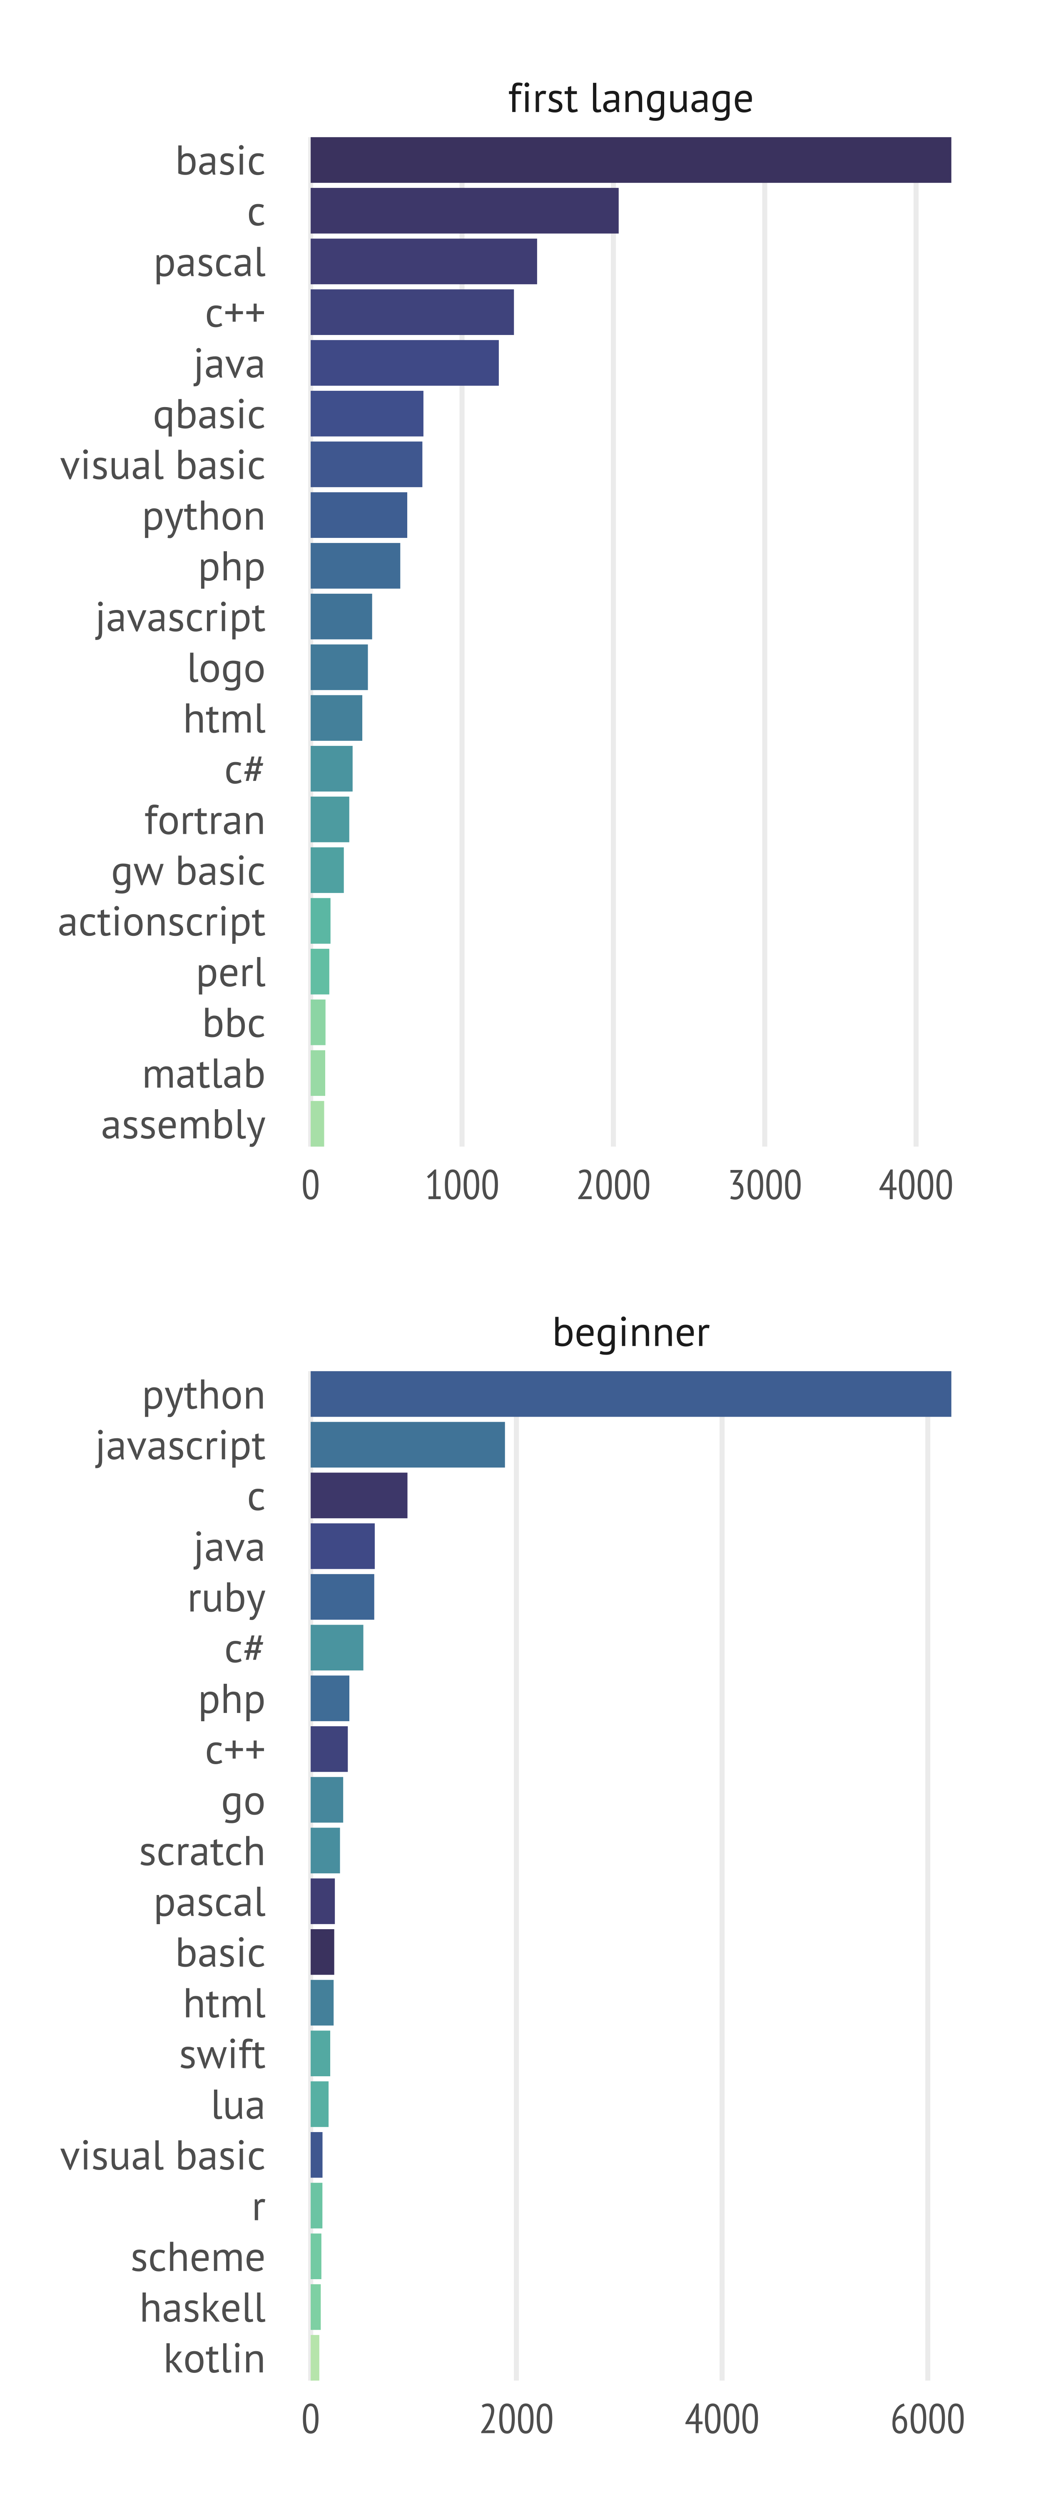 <?xml version="1.0" encoding="UTF-8"?>
<svg xmlns="http://www.w3.org/2000/svg" xmlns:xlink="http://www.w3.org/1999/xlink" width="360pt" height="864pt" viewBox="0 0 360 864" version="1.1">
<defs>
<g>
<symbol overflow="visible" id="glyph0-0">
<path style="stroke:none;" d="M 0.719 -10.078 L 10.078 -10.078 L 10.078 0 L 0.719 0 Z M 8.219 -8.938 L 5.406 -5.812 L 2.594 -8.938 L 1.875 -8.219 L 4.703 -5.047 L 1.875 -1.875 L 2.594 -1.156 L 5.406 -4.281 L 8.219 -1.156 L 8.938 -1.875 L 6.078 -5.047 L 8.938 -8.219 Z M 1.859 -0.391 L 1.969 -0.391 L 1.969 -0.562 L 2.031 -0.562 C 2.094 -0.562 2.145 -0.57 2.188 -0.594 C 2.238 -0.625 2.266 -0.672 2.266 -0.734 C 2.266 -0.805 2.238 -0.852 2.188 -0.875 C 2.133 -0.895 2.078 -0.906 2.016 -0.906 L 1.859 -0.906 Z M 2.031 -0.828 C 2.102 -0.828 2.141 -0.801 2.141 -0.75 C 2.141 -0.695 2.129 -0.664 2.109 -0.656 C 2.086 -0.656 2.055 -0.656 2.016 -0.656 L 1.969 -0.656 L 1.969 -0.828 Z M 2.719 -0.906 L 2.281 -0.906 L 2.281 -0.828 L 2.453 -0.828 L 2.453 -0.391 L 2.547 -0.391 L 2.547 -0.828 L 2.719 -0.828 Z M 3.203 -0.531 C 3.203 -0.488 3.164 -0.469 3.094 -0.469 C 3.031 -0.469 2.988 -0.477 2.969 -0.5 L 2.922 -0.406 C 2.941 -0.406 2.969 -0.398 3 -0.391 C 3.031 -0.379 3.066 -0.375 3.109 -0.375 C 3.242 -0.375 3.312 -0.43 3.312 -0.547 C 3.312 -0.629 3.266 -0.676 3.172 -0.688 C 3.086 -0.695 3.047 -0.727 3.047 -0.781 C 3.047 -0.812 3.078 -0.828 3.141 -0.828 C 3.191 -0.828 3.234 -0.816 3.266 -0.797 L 3.297 -0.891 C 3.242 -0.91 3.191 -0.922 3.141 -0.922 C 3.004 -0.922 2.938 -0.867 2.938 -0.766 C 2.938 -0.711 2.953 -0.676 2.984 -0.656 C 3.016 -0.645 3.039 -0.629 3.062 -0.609 C 3.094 -0.598 3.125 -0.586 3.156 -0.578 C 3.188 -0.566 3.203 -0.551 3.203 -0.531 Z M 3.422 -0.672 C 3.453 -0.691 3.492 -0.703 3.547 -0.703 C 3.586 -0.703 3.609 -0.68 3.609 -0.641 L 3.609 -0.625 C 3.598 -0.625 3.586 -0.625 3.578 -0.625 C 3.578 -0.633 3.566 -0.641 3.547 -0.641 C 3.43 -0.641 3.375 -0.586 3.375 -0.484 C 3.375 -0.41 3.41 -0.375 3.484 -0.375 C 3.547 -0.375 3.586 -0.398 3.609 -0.453 L 3.641 -0.391 L 3.734 -0.391 C 3.723 -0.41 3.719 -0.441 3.719 -0.484 L 3.719 -0.641 C 3.719 -0.742 3.672 -0.797 3.578 -0.797 C 3.535 -0.797 3.5 -0.789 3.469 -0.781 C 3.438 -0.77 3.41 -0.758 3.391 -0.75 Z M 3.531 -0.469 C 3.488 -0.469 3.469 -0.484 3.469 -0.516 C 3.469 -0.555 3.492 -0.578 3.547 -0.578 C 3.566 -0.578 3.578 -0.57 3.578 -0.562 C 3.586 -0.562 3.598 -0.562 3.609 -0.562 L 3.609 -0.516 C 3.598 -0.484 3.57 -0.469 3.531 -0.469 Z M 4.203 -0.391 L 4.203 -0.625 C 4.203 -0.738 4.16 -0.797 4.078 -0.797 C 4.004 -0.797 3.957 -0.77 3.938 -0.719 L 3.906 -0.781 L 3.828 -0.781 L 3.828 -0.391 L 3.938 -0.391 L 3.938 -0.641 C 3.957 -0.672 3.984 -0.688 4.016 -0.688 C 4.066 -0.688 4.094 -0.66 4.094 -0.609 L 4.094 -0.391 Z M 4.281 -0.406 C 4.32 -0.383 4.367 -0.375 4.422 -0.375 C 4.523 -0.375 4.578 -0.414 4.578 -0.5 C 4.578 -0.551 4.566 -0.582 4.547 -0.594 C 4.523 -0.602 4.5 -0.617 4.469 -0.641 C 4.414 -0.648 4.391 -0.66 4.391 -0.672 C 4.391 -0.691 4.406 -0.703 4.438 -0.703 C 4.477 -0.703 4.516 -0.691 4.547 -0.672 L 4.578 -0.766 C 4.547 -0.785 4.5 -0.797 4.438 -0.797 C 4.344 -0.797 4.297 -0.75 4.297 -0.656 C 4.297 -0.613 4.305 -0.582 4.328 -0.562 C 4.359 -0.551 4.383 -0.539 4.406 -0.531 C 4.457 -0.531 4.484 -0.516 4.484 -0.484 C 4.484 -0.473 4.469 -0.469 4.438 -0.469 C 4.383 -0.469 4.344 -0.473 4.312 -0.484 Z M 4.875 -0.609 C 4.875 -0.398 4.969 -0.297 5.156 -0.297 C 5.352 -0.297 5.453 -0.398 5.453 -0.609 C 5.453 -0.797 5.352 -0.891 5.156 -0.891 C 5.082 -0.891 5.016 -0.863 4.953 -0.812 C 4.898 -0.758 4.875 -0.691 4.875 -0.609 Z M 4.953 -0.609 C 4.953 -0.754 5.02 -0.828 5.156 -0.828 C 5.289 -0.828 5.359 -0.754 5.359 -0.609 C 5.359 -0.461 5.289 -0.391 5.156 -0.391 C 5.02 -0.391 4.953 -0.461 4.953 -0.609 Z M 5.25 -0.547 C 5.227 -0.535 5.207 -0.531 5.188 -0.531 C 5.145 -0.531 5.125 -0.555 5.125 -0.609 C 5.125 -0.641 5.145 -0.656 5.188 -0.656 L 5.234 -0.656 L 5.266 -0.719 C 5.223 -0.738 5.188 -0.75 5.156 -0.75 C 5.07 -0.75 5.031 -0.703 5.031 -0.609 C 5.031 -0.504 5.07 -0.453 5.156 -0.453 C 5.207 -0.453 5.242 -0.457 5.266 -0.469 Z M 5.75 -0.391 L 5.859 -0.391 L 5.859 -0.562 L 5.922 -0.562 C 5.973 -0.562 6.023 -0.57 6.078 -0.594 C 6.129 -0.625 6.156 -0.672 6.156 -0.734 C 6.156 -0.805 6.129 -0.852 6.078 -0.875 C 6.023 -0.895 5.969 -0.906 5.906 -0.906 L 5.75 -0.906 Z M 5.922 -0.828 C 5.992 -0.828 6.031 -0.801 6.031 -0.75 C 6.031 -0.695 6.02 -0.664 6 -0.656 C 5.977 -0.656 5.945 -0.656 5.906 -0.656 L 5.859 -0.656 L 5.859 -0.828 Z M 6.219 -0.672 C 6.258 -0.691 6.305 -0.703 6.359 -0.703 C 6.398 -0.703 6.422 -0.68 6.422 -0.641 L 6.422 -0.625 C 6.41 -0.625 6.398 -0.625 6.391 -0.625 C 6.379 -0.633 6.367 -0.641 6.359 -0.641 C 6.234 -0.641 6.172 -0.586 6.172 -0.484 C 6.172 -0.41 6.211 -0.375 6.297 -0.375 C 6.348 -0.375 6.391 -0.398 6.422 -0.453 L 6.453 -0.391 L 6.547 -0.391 C 6.535 -0.41 6.531 -0.441 6.531 -0.484 L 6.531 -0.641 C 6.531 -0.742 6.477 -0.797 6.375 -0.797 C 6.344 -0.797 6.305 -0.789 6.266 -0.781 C 6.234 -0.77 6.207 -0.758 6.188 -0.75 Z M 6.344 -0.469 C 6.301 -0.469 6.281 -0.484 6.281 -0.516 C 6.281 -0.555 6.305 -0.578 6.359 -0.578 C 6.367 -0.578 6.379 -0.57 6.391 -0.562 C 6.398 -0.562 6.41 -0.562 6.422 -0.562 L 6.422 -0.516 C 6.398 -0.484 6.375 -0.469 6.344 -0.469 Z M 6.891 -0.781 C 6.879 -0.789 6.859 -0.797 6.828 -0.797 C 6.785 -0.797 6.754 -0.77 6.734 -0.719 L 6.719 -0.781 L 6.625 -0.781 L 6.625 -0.391 L 6.734 -0.391 L 6.734 -0.641 C 6.734 -0.672 6.766 -0.688 6.828 -0.688 L 6.844 -0.688 C 6.852 -0.688 6.859 -0.68 6.859 -0.672 C 6.859 -0.672 6.863 -0.672 6.875 -0.672 Z M 6.953 -0.672 C 7.016 -0.691 7.062 -0.703 7.094 -0.703 C 7.133 -0.703 7.156 -0.68 7.156 -0.641 L 7.156 -0.625 C 7.145 -0.625 7.133 -0.625 7.125 -0.625 C 7.113 -0.633 7.102 -0.641 7.094 -0.641 C 6.969 -0.641 6.906 -0.586 6.906 -0.484 C 6.906 -0.41 6.945 -0.375 7.031 -0.375 C 7.094 -0.375 7.133 -0.398 7.156 -0.453 L 7.172 -0.453 L 7.188 -0.391 L 7.281 -0.391 C 7.27 -0.41 7.266 -0.441 7.266 -0.484 L 7.266 -0.641 C 7.266 -0.742 7.211 -0.797 7.109 -0.797 C 7.078 -0.797 7.047 -0.789 7.016 -0.781 C 6.984 -0.77 6.957 -0.758 6.938 -0.75 Z M 7.078 -0.469 C 7.035 -0.469 7.016 -0.484 7.016 -0.516 C 7.016 -0.555 7.039 -0.578 7.094 -0.578 C 7.102 -0.578 7.113 -0.57 7.125 -0.562 C 7.133 -0.562 7.145 -0.562 7.156 -0.562 L 7.156 -0.516 C 7.133 -0.484 7.109 -0.469 7.078 -0.469 Z M 7.672 -0.906 L 7.234 -0.906 L 7.234 -0.828 L 7.391 -0.828 L 7.391 -0.391 L 7.5 -0.391 L 7.5 -0.828 L 7.672 -0.828 Z M 7.797 -0.781 L 7.672 -0.781 L 7.844 -0.391 C 7.844 -0.336 7.82 -0.312 7.781 -0.312 L 7.766 -0.328 L 7.734 -0.25 C 7.754 -0.238 7.781 -0.234 7.812 -0.234 C 7.852 -0.234 7.898 -0.297 7.953 -0.422 L 8.094 -0.781 L 7.984 -0.781 L 7.906 -0.562 L 7.906 -0.484 L 7.891 -0.484 L 7.875 -0.562 Z M 8.141 -0.234 L 8.25 -0.234 L 8.25 -0.406 C 8.258 -0.383 8.285 -0.375 8.328 -0.375 C 8.461 -0.375 8.531 -0.445 8.531 -0.594 C 8.531 -0.727 8.477 -0.797 8.375 -0.797 C 8.32 -0.797 8.273 -0.773 8.234 -0.734 L 8.219 -0.734 L 8.219 -0.781 L 8.141 -0.781 Z M 8.344 -0.703 C 8.383 -0.703 8.406 -0.664 8.406 -0.594 C 8.406 -0.508 8.375 -0.469 8.312 -0.469 C 8.289 -0.469 8.27 -0.473 8.25 -0.484 L 8.25 -0.641 C 8.25 -0.68 8.281 -0.703 8.344 -0.703 Z M 8.906 -0.484 C 8.883 -0.473 8.848 -0.469 8.797 -0.469 C 8.734 -0.469 8.695 -0.492 8.688 -0.547 L 8.953 -0.547 L 8.953 -0.641 C 8.953 -0.691 8.938 -0.727 8.906 -0.75 C 8.875 -0.781 8.832 -0.797 8.781 -0.797 C 8.656 -0.797 8.594 -0.723 8.594 -0.578 C 8.594 -0.441 8.656 -0.375 8.781 -0.375 C 8.812 -0.375 8.844 -0.379 8.875 -0.391 C 8.906 -0.398 8.93 -0.41 8.953 -0.422 Z M 8.781 -0.703 C 8.844 -0.703 8.867 -0.676 8.859 -0.625 L 8.703 -0.625 C 8.703 -0.676 8.727 -0.703 8.781 -0.703 Z M 8.781 -0.703 "/>
</symbol>
<symbol overflow="visible" id="glyph0-1">
<path style="stroke:none;" d="M 1.109 -10.078 L 2.266 -10.078 L 2.266 -6.5 L 2.312 -6.5 C 2.539 -6.781 2.82 -6.992 3.156 -7.141 C 3.5 -7.297 3.875 -7.375 4.281 -7.375 C 5.207 -7.375 5.906 -7.078 6.375 -6.484 C 6.844 -5.891 7.078 -4.969 7.078 -3.719 C 7.078 -2.457 6.77 -1.5 6.156 -0.844 C 5.539 -0.195 4.676 0.125 3.562 0.125 C 3.02 0.125 2.531 0.066 2.094 -0.047 C 1.656 -0.16 1.328 -0.285 1.109 -0.422 Z M 4.078 -6.375 C 3.598 -6.375 3.207 -6.238 2.906 -5.969 C 2.613 -5.695 2.398 -5.316 2.266 -4.828 L 2.266 -1.203 C 2.441 -1.086 2.66 -1.004 2.922 -0.953 C 3.18 -0.898 3.453 -0.875 3.734 -0.875 C 4.379 -0.875 4.895 -1.102 5.281 -1.562 C 5.676 -2.031 5.875 -2.754 5.875 -3.734 C 5.875 -4.109 5.836 -4.457 5.766 -4.781 C 5.703 -5.102 5.598 -5.379 5.453 -5.609 C 5.316 -5.848 5.133 -6.035 4.906 -6.172 C 4.676 -6.305 4.398 -6.375 4.078 -6.375 Z M 4.078 -6.375 "/>
</symbol>
<symbol overflow="visible" id="glyph0-2">
<path style="stroke:none;" d="M 6.375 -0.578 C 6.082 -0.348 5.719 -0.164 5.281 -0.031 C 4.844 0.102 4.379 0.172 3.891 0.172 C 3.336 0.172 2.859 0.082 2.453 -0.094 C 2.055 -0.27 1.727 -0.523 1.469 -0.859 C 1.207 -1.191 1.016 -1.586 0.891 -2.047 C 0.766 -2.504 0.703 -3.02 0.703 -3.594 C 0.703 -4.832 0.973 -5.77 1.516 -6.406 C 2.066 -7.051 2.852 -7.375 3.875 -7.375 C 4.195 -7.375 4.52 -7.336 4.844 -7.266 C 5.176 -7.191 5.473 -7.055 5.734 -6.859 C 5.992 -6.66 6.203 -6.375 6.359 -6 C 6.523 -5.633 6.609 -5.145 6.609 -4.531 C 6.609 -4.219 6.582 -3.867 6.531 -3.484 L 1.906 -3.484 C 1.906 -3.066 1.945 -2.691 2.031 -2.359 C 2.113 -2.035 2.242 -1.758 2.422 -1.531 C 2.609 -1.312 2.848 -1.141 3.141 -1.016 C 3.441 -0.891 3.801 -0.828 4.219 -0.828 C 4.539 -0.828 4.863 -0.883 5.188 -1 C 5.52 -1.125 5.77 -1.258 5.938 -1.406 Z M 3.891 -6.375 C 3.328 -6.375 2.875 -6.223 2.531 -5.922 C 2.188 -5.617 1.984 -5.109 1.922 -4.391 L 5.484 -4.391 C 5.484 -5.117 5.344 -5.629 5.062 -5.922 C 4.789 -6.223 4.398 -6.375 3.891 -6.375 Z M 3.891 -6.375 "/>
</symbol>
<symbol overflow="visible" id="glyph0-3">
<path style="stroke:none;" d="M 6.625 0.328 C 6.625 1.266 6.375 1.953 5.875 2.391 C 5.383 2.828 4.656 3.047 3.688 3.047 C 3.113 3.047 2.648 3.008 2.297 2.938 C 1.941 2.875 1.641 2.785 1.391 2.672 L 1.703 1.688 C 1.922 1.77 2.164 1.848 2.438 1.922 C 2.707 2.004 3.055 2.047 3.484 2.047 C 3.891 2.047 4.219 2.008 4.469 1.938 C 4.727 1.863 4.93 1.742 5.078 1.578 C 5.234 1.41 5.336 1.191 5.391 0.922 C 5.453 0.66 5.484 0.348 5.484 -0.016 L 5.484 -0.703 L 5.438 -0.703 C 5.238 -0.422 4.988 -0.207 4.688 -0.062 C 4.395 0.082 4.008 0.156 3.531 0.156 C 2.562 0.156 1.848 -0.145 1.391 -0.75 C 0.93 -1.352 0.703 -2.297 0.703 -3.578 C 0.703 -4.805 0.992 -5.738 1.578 -6.375 C 2.172 -7.008 3.035 -7.328 4.172 -7.328 C 4.723 -7.328 5.191 -7.285 5.578 -7.203 C 5.973 -7.117 6.32 -7.02 6.625 -6.906 Z M 3.734 -0.844 C 4.223 -0.844 4.602 -0.961 4.875 -1.203 C 5.156 -1.453 5.352 -1.836 5.469 -2.359 L 5.469 -6.047 C 5.082 -6.234 4.594 -6.328 4 -6.328 C 3.352 -6.328 2.844 -6.102 2.469 -5.656 C 2.094 -5.219 1.906 -4.531 1.906 -3.594 C 1.906 -3.188 1.938 -2.812 2 -2.469 C 2.07 -2.133 2.176 -1.848 2.312 -1.609 C 2.457 -1.367 2.645 -1.18 2.875 -1.047 C 3.113 -0.91 3.398 -0.844 3.734 -0.844 Z M 3.734 -0.844 "/>
</symbol>
<symbol overflow="visible" id="glyph0-4">
<path style="stroke:none;" d="M 1.359 -7.203 L 2.5 -7.203 L 2.5 0 L 1.359 0 Z M 1.109 -9.391 C 1.109 -9.609 1.18 -9.797 1.328 -9.953 C 1.484 -10.117 1.676 -10.203 1.906 -10.203 C 2.133 -10.203 2.328 -10.117 2.484 -9.953 C 2.648 -9.797 2.734 -9.609 2.734 -9.391 C 2.734 -9.172 2.648 -8.988 2.484 -8.844 C 2.328 -8.695 2.133 -8.625 1.906 -8.625 C 1.676 -8.625 1.484 -8.695 1.328 -8.844 C 1.18 -8.988 1.109 -9.172 1.109 -9.391 Z M 1.109 -9.391 "/>
</symbol>
<symbol overflow="visible" id="glyph0-5">
<path style="stroke:none;" d="M 5.734 0 L 5.734 -4.109 C 5.734 -4.859 5.625 -5.422 5.406 -5.797 C 5.188 -6.18 4.789 -6.375 4.219 -6.375 C 3.707 -6.375 3.285 -6.234 2.953 -5.953 C 2.629 -5.68 2.398 -5.336 2.266 -4.922 L 2.266 0 L 1.109 0 L 1.109 -7.203 L 1.922 -7.203 L 2.125 -6.328 L 2.188 -6.328 C 2.414 -6.629 2.723 -6.879 3.109 -7.078 C 3.504 -7.273 3.973 -7.375 4.516 -7.375 C 4.898 -7.375 5.242 -7.328 5.547 -7.234 C 5.848 -7.148 6.094 -6.988 6.281 -6.75 C 6.477 -6.52 6.629 -6.211 6.734 -5.828 C 6.836 -5.441 6.891 -4.945 6.891 -4.344 L 6.891 0 Z M 5.734 0 "/>
</symbol>
<symbol overflow="visible" id="glyph0-6">
<path style="stroke:none;" d="M 4.516 -6.094 C 4.223 -6.188 3.945 -6.234 3.688 -6.234 C 3.27 -6.234 2.941 -6.117 2.703 -5.891 C 2.461 -5.672 2.316 -5.391 2.266 -5.047 L 2.266 0 L 1.109 0 L 1.109 -7.203 L 1.922 -7.203 L 2.125 -6.328 L 2.188 -6.328 C 2.375 -6.648 2.594 -6.898 2.844 -7.078 C 3.102 -7.254 3.426 -7.344 3.812 -7.344 C 4.094 -7.344 4.406 -7.297 4.75 -7.203 Z M 4.516 -6.094 "/>
</symbol>
<symbol overflow="visible" id="glyph0-7">
<path style="stroke:none;" d="M 0.312 -7.203 L 1.438 -7.203 L 1.438 -7.609 C 1.438 -8.047 1.473 -8.426 1.547 -8.75 C 1.617 -9.082 1.734 -9.352 1.891 -9.562 C 2.055 -9.77 2.27 -9.922 2.531 -10.016 C 2.789 -10.117 3.113 -10.172 3.5 -10.172 C 3.812 -10.172 4.082 -10.148 4.312 -10.109 C 4.551 -10.078 4.801 -10.004 5.062 -9.891 L 4.797 -8.938 C 4.578 -9.031 4.367 -9.086 4.172 -9.109 C 3.973 -9.141 3.785 -9.156 3.609 -9.156 C 3.359 -9.156 3.164 -9.117 3.031 -9.047 C 2.895 -8.973 2.797 -8.859 2.734 -8.703 C 2.672 -8.555 2.629 -8.375 2.609 -8.156 C 2.598 -7.945 2.594 -7.695 2.594 -7.406 L 2.594 -7.203 L 4.516 -7.203 L 4.516 -6.188 L 2.594 -6.188 L 2.594 0 L 1.438 0 L 1.438 -6.188 L 0.312 -6.188 Z M 0.312 -7.203 "/>
</symbol>
<symbol overflow="visible" id="glyph0-8">
<path style="stroke:none;" d="M 4.281 -1.953 C 4.281 -2.242 4.191 -2.469 4.016 -2.625 C 3.848 -2.789 3.633 -2.93 3.375 -3.047 C 3.125 -3.16 2.848 -3.266 2.547 -3.359 C 2.242 -3.461 1.961 -3.594 1.703 -3.75 C 1.453 -3.906 1.238 -4.109 1.062 -4.359 C 0.895 -4.609 0.812 -4.945 0.812 -5.375 C 0.812 -6.062 1.004 -6.566 1.391 -6.891 C 1.785 -7.211 2.336 -7.375 3.047 -7.375 C 3.555 -7.375 3.988 -7.328 4.344 -7.234 C 4.695 -7.148 5.004 -7.047 5.266 -6.922 L 4.984 -5.969 C 4.766 -6.07 4.5 -6.164 4.188 -6.25 C 3.875 -6.332 3.539 -6.375 3.188 -6.375 C 2.758 -6.375 2.445 -6.301 2.25 -6.156 C 2.051 -6.008 1.953 -5.758 1.953 -5.406 C 1.953 -5.156 2.039 -4.957 2.219 -4.812 C 2.395 -4.676 2.609 -4.551 2.859 -4.438 C 3.109 -4.332 3.383 -4.227 3.688 -4.125 C 4 -4.02 4.281 -3.879 4.531 -3.703 C 4.781 -3.523 4.992 -3.305 5.172 -3.047 C 5.348 -2.785 5.438 -2.438 5.438 -2 C 5.438 -1.695 5.383 -1.41 5.281 -1.141 C 5.176 -0.867 5.02 -0.633 4.812 -0.438 C 4.602 -0.25 4.344 -0.102 4.031 0 C 3.719 0.113 3.348 0.172 2.922 0.172 C 2.379 0.172 1.914 0.117 1.531 0.016 C 1.145 -0.086 0.82 -0.211 0.562 -0.359 L 0.906 -1.344 C 1.125 -1.219 1.41 -1.098 1.766 -0.984 C 2.129 -0.879 2.492 -0.828 2.859 -0.828 C 3.266 -0.828 3.602 -0.91 3.875 -1.078 C 4.145 -1.242 4.281 -1.535 4.281 -1.953 Z M 4.281 -1.953 "/>
</symbol>
<symbol overflow="visible" id="glyph0-9">
<path style="stroke:none;" d="M 0.156 -7.203 L 1.281 -7.203 L 1.281 -8.625 L 2.438 -8.953 L 2.438 -7.203 L 4.391 -7.203 L 4.391 -6.188 L 2.438 -6.188 L 2.438 -2.203 C 2.438 -1.703 2.5 -1.348 2.625 -1.141 C 2.75 -0.93 2.957 -0.828 3.25 -0.828 C 3.5 -0.828 3.711 -0.852 3.891 -0.906 C 4.066 -0.969 4.258 -1.039 4.469 -1.125 L 4.719 -0.25 C 4.469 -0.125 4.188 -0.023 3.875 0.047 C 3.57 0.129 3.238 0.172 2.875 0.172 C 2.289 0.172 1.879 0.004 1.641 -0.328 C 1.398 -0.66 1.281 -1.211 1.281 -1.984 L 1.281 -6.188 L 0.156 -6.188 Z M 0.156 -7.203 "/>
</symbol>
<symbol overflow="visible" id="glyph0-10">
<path style="stroke:none;" d=""/>
</symbol>
<symbol overflow="visible" id="glyph0-11">
<path style="stroke:none;" d="M 2.391 -1.766 C 2.391 -1.43 2.445 -1.191 2.562 -1.047 C 2.676 -0.898 2.836 -0.828 3.047 -0.828 C 3.172 -0.828 3.305 -0.836 3.453 -0.859 C 3.598 -0.879 3.766 -0.926 3.953 -1 L 4.078 -0.094 C 3.922 -0.008 3.707 0.051 3.438 0.094 C 3.164 0.145 2.926 0.172 2.719 0.172 C 2.289 0.172 1.938 0.051 1.656 -0.188 C 1.375 -0.438 1.234 -0.852 1.234 -1.438 L 1.234 -10.078 L 2.391 -10.078 Z M 2.391 -1.766 "/>
</symbol>
<symbol overflow="visible" id="glyph0-12">
<path style="stroke:none;" d="M 1 -6.672 C 1.363 -6.891 1.785 -7.051 2.266 -7.156 C 2.754 -7.258 3.258 -7.312 3.781 -7.312 C 4.281 -7.312 4.68 -7.242 4.984 -7.109 C 5.297 -6.984 5.531 -6.812 5.688 -6.594 C 5.844 -6.375 5.945 -6.133 6 -5.875 C 6.051 -5.613 6.078 -5.352 6.078 -5.094 C 6.078 -4.52 6.062 -3.957 6.031 -3.406 C 6.008 -2.863 6 -2.348 6 -1.859 C 6 -1.504 6.008 -1.164 6.031 -0.844 C 6.062 -0.531 6.113 -0.238 6.188 0.031 L 5.344 0.031 L 5.047 -0.984 L 4.969 -0.984 C 4.883 -0.848 4.773 -0.711 4.641 -0.578 C 4.516 -0.453 4.359 -0.336 4.172 -0.234 C 3.992 -0.141 3.785 -0.062 3.547 0 C 3.305 0.07 3.031 0.109 2.719 0.109 C 2.414 0.109 2.129 0.062 1.859 -0.031 C 1.598 -0.125 1.367 -0.258 1.172 -0.438 C 0.984 -0.613 0.832 -0.828 0.719 -1.078 C 0.613 -1.328 0.562 -1.613 0.562 -1.938 C 0.562 -2.352 0.645 -2.703 0.812 -2.984 C 0.988 -3.273 1.234 -3.504 1.547 -3.672 C 1.859 -3.836 2.234 -3.957 2.672 -4.031 C 3.109 -4.102 3.594 -4.141 4.125 -4.141 C 4.258 -4.141 4.391 -4.141 4.516 -4.141 C 4.641 -4.141 4.77 -4.129 4.906 -4.109 C 4.938 -4.391 4.953 -4.648 4.953 -4.891 C 4.953 -5.41 4.848 -5.773 4.641 -5.984 C 4.43 -6.203 4.047 -6.312 3.484 -6.312 C 3.316 -6.312 3.141 -6.297 2.953 -6.266 C 2.766 -6.242 2.57 -6.211 2.375 -6.172 C 2.188 -6.129 2.004 -6.078 1.828 -6.016 C 1.648 -5.953 1.492 -5.883 1.359 -5.812 Z M 3.047 -0.891 C 3.305 -0.891 3.539 -0.926 3.75 -1 C 3.969 -1.07 4.148 -1.16 4.297 -1.266 C 4.453 -1.379 4.582 -1.504 4.688 -1.641 C 4.789 -1.773 4.863 -1.906 4.906 -2.031 L 4.906 -3.234 C 4.77 -3.234 4.633 -3.234 4.5 -3.234 C 4.363 -3.242 4.227 -3.25 4.094 -3.25 C 3.789 -3.25 3.5 -3.234 3.219 -3.203 C 2.938 -3.172 2.688 -3.109 2.469 -3.016 C 2.25 -2.922 2.07 -2.797 1.938 -2.641 C 1.812 -2.484 1.75 -2.285 1.75 -2.047 C 1.75 -1.711 1.867 -1.438 2.109 -1.219 C 2.359 -1 2.672 -0.891 3.047 -0.891 Z M 3.047 -0.891 "/>
</symbol>
<symbol overflow="visible" id="glyph0-13">
<path style="stroke:none;" d="M 2.141 -7.203 L 2.141 -3.094 C 2.141 -2.719 2.16 -2.391 2.203 -2.109 C 2.254 -1.828 2.332 -1.594 2.438 -1.406 C 2.539 -1.219 2.68 -1.07 2.859 -0.969 C 3.047 -0.875 3.281 -0.828 3.562 -0.828 C 3.82 -0.828 4.051 -0.867 4.25 -0.953 C 4.445 -1.035 4.625 -1.148 4.781 -1.297 C 4.945 -1.441 5.086 -1.609 5.203 -1.797 C 5.328 -1.984 5.426 -2.18 5.5 -2.391 L 5.5 -7.203 L 6.656 -7.203 L 6.656 -2.047 C 6.656 -1.703 6.664 -1.344 6.688 -0.969 C 6.719 -0.602 6.758 -0.281 6.812 0 L 6.016 0 L 5.734 -1.141 L 5.656 -1.141 C 5.438 -0.766 5.141 -0.453 4.766 -0.203 C 4.391 0.047 3.914 0.172 3.344 0.172 C 2.957 0.172 2.617 0.125 2.328 0.031 C 2.035 -0.051 1.789 -0.207 1.594 -0.438 C 1.395 -0.676 1.242 -0.988 1.141 -1.375 C 1.047 -1.758 1 -2.254 1 -2.859 L 1 -7.203 Z M 2.141 -7.203 "/>
</symbol>
<symbol overflow="visible" id="glyph0-14">
<path style="stroke:none;" d="M 5.328 0 L 5.328 -4.078 C 5.328 -4.461 5.312 -4.797 5.281 -5.078 C 5.25 -5.359 5.18 -5.594 5.078 -5.781 C 4.984 -5.977 4.848 -6.125 4.672 -6.219 C 4.492 -6.32 4.258 -6.375 3.969 -6.375 C 3.531 -6.375 3.164 -6.238 2.875 -5.969 C 2.582 -5.695 2.379 -5.359 2.266 -4.953 L 2.266 0 L 1.109 0 L 1.109 -7.203 L 1.922 -7.203 L 2.125 -6.328 L 2.188 -6.328 C 2.445 -6.629 2.742 -6.879 3.078 -7.078 C 3.422 -7.273 3.867 -7.375 4.422 -7.375 C 4.879 -7.375 5.254 -7.285 5.547 -7.109 C 5.848 -6.93 6.078 -6.625 6.234 -6.188 C 6.453 -6.551 6.754 -6.836 7.141 -7.047 C 7.535 -7.266 7.977 -7.375 8.469 -7.375 C 8.875 -7.375 9.211 -7.328 9.484 -7.234 C 9.766 -7.148 9.992 -6.988 10.172 -6.75 C 10.359 -6.52 10.492 -6.207 10.578 -5.812 C 10.66 -5.426 10.703 -4.93 10.703 -4.328 L 10.703 0 L 9.547 0 L 9.547 -4.344 C 9.547 -4.688 9.531 -4.984 9.5 -5.234 C 9.469 -5.492 9.398 -5.707 9.297 -5.875 C 9.191 -6.039 9.051 -6.164 8.875 -6.25 C 8.695 -6.332 8.469 -6.375 8.188 -6.375 C 7.707 -6.375 7.332 -6.238 7.062 -5.969 C 6.789 -5.695 6.598 -5.312 6.484 -4.812 L 6.484 0 Z M 5.328 0 "/>
</symbol>
<symbol overflow="visible" id="glyph0-15">
<path style="stroke:none;" d="M 3.234 -2.531 L 3.625 -1.156 L 3.703 -1.156 L 4.016 -2.547 L 5.422 -7.203 L 6.578 -7.203 L 4.453 -0.734 C 4.285 -0.266 4.125 0.188 3.969 0.625 C 3.812 1.07 3.633 1.469 3.438 1.812 C 3.25 2.156 3.035 2.43 2.797 2.641 C 2.555 2.848 2.273 2.953 1.953 2.953 C 1.609 2.953 1.328 2.906 1.109 2.812 L 1.312 1.812 C 1.438 1.863 1.555 1.891 1.672 1.891 C 1.941 1.891 2.203 1.742 2.453 1.453 C 2.703 1.172 2.906 0.688 3.062 0 L 0.172 -7.203 L 1.5 -7.203 Z M 3.234 -2.531 "/>
</symbol>
<symbol overflow="visible" id="glyph0-16">
<path style="stroke:none;" d="M 6.016 -0.469 C 5.734 -0.258 5.395 -0.102 5 0 C 4.602 0.113 4.191 0.172 3.766 0.172 C 3.203 0.172 2.727 0.082 2.344 -0.094 C 1.957 -0.27 1.641 -0.523 1.391 -0.859 C 1.148 -1.191 0.973 -1.586 0.859 -2.047 C 0.754 -2.516 0.703 -3.031 0.703 -3.594 C 0.703 -4.82 0.969 -5.758 1.5 -6.406 C 2.039 -7.051 2.816 -7.375 3.828 -7.375 C 4.297 -7.375 4.688 -7.336 5 -7.266 C 5.32 -7.191 5.613 -7.086 5.875 -6.953 L 5.547 -5.969 C 5.328 -6.094 5.082 -6.191 4.812 -6.266 C 4.539 -6.336 4.254 -6.375 3.953 -6.375 C 2.586 -6.375 1.906 -5.445 1.906 -3.594 C 1.906 -3.227 1.941 -2.879 2.016 -2.547 C 2.086 -2.223 2.207 -1.93 2.375 -1.672 C 2.539 -1.422 2.758 -1.219 3.031 -1.062 C 3.301 -0.906 3.641 -0.828 4.047 -0.828 C 4.391 -0.828 4.695 -0.879 4.969 -0.984 C 5.25 -1.098 5.473 -1.223 5.641 -1.359 Z M 6.016 -0.469 "/>
</symbol>
<symbol overflow="visible" id="glyph0-17">
<path style="stroke:none;" d="M 1.109 -7.203 L 1.906 -7.203 L 2.125 -6.344 L 2.172 -6.344 C 2.391 -6.676 2.676 -6.93 3.031 -7.109 C 3.383 -7.285 3.785 -7.375 4.234 -7.375 C 5.191 -7.375 5.906 -7.086 6.375 -6.516 C 6.852 -5.953 7.094 -5.031 7.094 -3.75 C 7.094 -3.145 7.008 -2.598 6.844 -2.109 C 6.688 -1.629 6.461 -1.219 6.172 -0.875 C 5.891 -0.539 5.547 -0.281 5.141 -0.094 C 4.734 0.082 4.281 0.172 3.781 0.172 C 3.414 0.172 3.129 0.148 2.922 0.109 C 2.723 0.066 2.504 -0.004 2.266 -0.109 L 2.266 2.875 L 1.109 2.875 Z M 4.016 -6.375 C 3.523 -6.375 3.141 -6.242 2.859 -5.984 C 2.578 -5.734 2.379 -5.348 2.266 -4.828 L 2.266 -1.25 C 2.43 -1.113 2.625 -1.008 2.844 -0.938 C 3.07 -0.863 3.367 -0.828 3.734 -0.828 C 4.391 -0.828 4.91 -1.07 5.297 -1.562 C 5.691 -2.062 5.891 -2.797 5.891 -3.766 C 5.891 -4.148 5.852 -4.504 5.781 -4.828 C 5.719 -5.148 5.613 -5.426 5.469 -5.656 C 5.32 -5.883 5.129 -6.062 4.891 -6.188 C 4.648 -6.312 4.359 -6.375 4.016 -6.375 Z M 4.016 -6.375 "/>
</symbol>
<symbol overflow="visible" id="glyph0-18">
<path style="stroke:none;" d="M 0.703 -3.594 C 0.703 -4.82 0.973 -5.758 1.516 -6.406 C 2.055 -7.051 2.836 -7.375 3.859 -7.375 C 4.398 -7.375 4.867 -7.285 5.266 -7.109 C 5.66 -6.93 5.988 -6.676 6.25 -6.344 C 6.508 -6.008 6.703 -5.609 6.828 -5.141 C 6.953 -4.68 7.016 -4.164 7.016 -3.594 C 7.016 -2.375 6.742 -1.441 6.203 -0.797 C 5.66 -0.148 4.879 0.172 3.859 0.172 C 3.316 0.172 2.848 0.082 2.453 -0.094 C 2.055 -0.27 1.727 -0.523 1.469 -0.859 C 1.207 -1.191 1.016 -1.586 0.891 -2.047 C 0.766 -2.516 0.703 -3.031 0.703 -3.594 Z M 1.906 -3.594 C 1.906 -3.227 1.941 -2.879 2.016 -2.547 C 2.086 -2.211 2.195 -1.922 2.344 -1.672 C 2.5 -1.422 2.703 -1.219 2.953 -1.062 C 3.203 -0.906 3.504 -0.828 3.859 -0.828 C 5.16 -0.828 5.812 -1.75 5.812 -3.594 C 5.812 -3.969 5.773 -4.32 5.703 -4.656 C 5.641 -5 5.531 -5.297 5.375 -5.547 C 5.219 -5.797 5.016 -5.992 4.766 -6.141 C 4.516 -6.297 4.211 -6.375 3.859 -6.375 C 2.555 -6.375 1.906 -5.445 1.906 -3.594 Z M 1.906 -3.594 "/>
</symbol>
<symbol overflow="visible" id="glyph0-19">
<path style="stroke:none;" d="M 5.781 -7.203 L 7.438 -3 L 7.797 -1.609 L 7.828 -1.609 L 8.094 -3.031 L 9.375 -7.203 L 10.469 -7.203 L 8.047 0.156 L 7.484 0.156 L 5.609 -4.594 L 5.328 -5.781 L 5.281 -5.781 L 5 -4.578 L 3.188 0.156 L 2.625 0.156 L 0.109 -7.203 L 1.375 -7.203 L 2.797 -3.016 L 3.047 -1.609 L 3.406 -3.047 L 4.938 -7.203 Z M 5.781 -7.203 "/>
</symbol>
<symbol overflow="visible" id="glyph0-20">
<path style="stroke:none;" d="M 4.031 -3.234 L 2.516 -3.234 L 1.953 -0.828 L 0.969 -0.828 L 1.531 -3.234 L 0.406 -3.234 L 0.609 -4.156 L 1.75 -4.156 L 2.188 -6.047 L 1.125 -6.047 L 1.328 -6.969 L 2.406 -6.969 L 2.953 -9.25 L 3.953 -9.25 L 3.406 -6.969 L 4.906 -6.969 L 5.453 -9.25 L 6.453 -9.25 L 5.906 -6.969 L 7.016 -6.969 L 6.781 -6.047 L 5.688 -6.047 L 5.25 -4.156 L 6.297 -4.156 L 6.062 -3.234 L 5.031 -3.234 L 4.469 -0.828 L 3.469 -0.828 Z M 2.734 -4.156 L 4.25 -4.156 L 4.703 -6.047 L 3.188 -6.047 Z M 2.734 -4.156 "/>
</symbol>
<symbol overflow="visible" id="glyph0-21">
<path style="stroke:none;" d="M 5.734 0 L 5.734 -4.109 C 5.734 -4.484 5.711 -4.812 5.672 -5.094 C 5.629 -5.375 5.551 -5.609 5.438 -5.797 C 5.32 -5.984 5.164 -6.125 4.969 -6.219 C 4.77 -6.32 4.508 -6.375 4.188 -6.375 C 3.738 -6.375 3.332 -6.223 2.969 -5.922 C 2.602 -5.629 2.367 -5.254 2.266 -4.797 L 2.266 0 L 1.109 0 L 1.109 -10.078 L 2.266 -10.078 L 2.266 -6.391 L 2.312 -6.391 C 2.562 -6.691 2.863 -6.93 3.219 -7.109 C 3.57 -7.285 4.008 -7.375 4.531 -7.375 C 4.926 -7.375 5.27 -7.328 5.562 -7.234 C 5.863 -7.148 6.113 -6.988 6.312 -6.75 C 6.508 -6.52 6.656 -6.211 6.75 -5.828 C 6.844 -5.441 6.891 -4.945 6.891 -4.344 L 6.891 0 Z M 5.734 0 "/>
</symbol>
<symbol overflow="visible" id="glyph0-22">
<path style="stroke:none;" d="M 1.344 -7.203 L 2.5 -7.203 L 2.5 0.391 C 2.5 1.285 2.344 1.953 2.031 2.391 C 1.719 2.828 1.227 3.047 0.562 3.047 C 0.488 3.047 0.414 3.047 0.344 3.047 C 0.281 3.047 0.207 3.039 0.125 3.031 L 0.125 2.047 C 0.395 2.047 0.609 2.004 0.766 1.922 C 0.93 1.836 1.055 1.707 1.141 1.531 C 1.223 1.363 1.273 1.145 1.297 0.875 C 1.328 0.613 1.344 0.305 1.344 -0.047 Z M 1.094 -9.391 C 1.094 -9.609 1.164 -9.797 1.312 -9.953 C 1.469 -10.117 1.66 -10.203 1.891 -10.203 C 2.117 -10.203 2.312 -10.117 2.469 -9.953 C 2.633 -9.797 2.719 -9.609 2.719 -9.391 C 2.719 -9.172 2.633 -8.988 2.469 -8.844 C 2.312 -8.695 2.117 -8.625 1.891 -8.625 C 1.66 -8.625 1.469 -8.695 1.312 -8.844 C 1.164 -8.988 1.094 -9.172 1.094 -9.391 Z M 1.094 -9.391 "/>
</symbol>
<symbol overflow="visible" id="glyph0-23">
<path style="stroke:none;" d="M 3.188 -2.984 L 3.594 -1.609 L 3.969 -3.016 L 5.578 -7.203 L 6.812 -7.203 L 3.75 0.156 L 3.25 0.156 L 0.125 -7.203 L 1.453 -7.203 Z M 3.188 -2.984 "/>
</symbol>
<symbol overflow="visible" id="glyph0-24">
<path style="stroke:none;" d="M 6.625 2.875 L 5.469 2.875 L 5.469 -0.719 L 5.422 -0.719 C 5.223 -0.426 4.977 -0.203 4.688 -0.047 C 4.395 0.098 4.008 0.172 3.531 0.172 C 2.57 0.172 1.859 -0.129 1.391 -0.734 C 0.93 -1.348 0.703 -2.297 0.703 -3.578 C 0.703 -4.816 1 -5.75 1.594 -6.375 C 2.195 -7.008 3.066 -7.328 4.203 -7.328 C 4.711 -7.328 5.191 -7.281 5.641 -7.188 C 6.086 -7.094 6.414 -6.992 6.625 -6.891 Z M 3.734 -0.828 C 4.223 -0.828 4.602 -0.953 4.875 -1.203 C 5.156 -1.453 5.352 -1.836 5.469 -2.359 L 5.469 -6.047 C 5.113 -6.234 4.625 -6.328 4 -6.328 C 3.344 -6.328 2.828 -6.102 2.453 -5.656 C 2.086 -5.207 1.906 -4.52 1.906 -3.594 C 1.906 -3.188 1.938 -2.812 2 -2.469 C 2.07 -2.125 2.176 -1.832 2.312 -1.594 C 2.457 -1.352 2.645 -1.164 2.875 -1.031 C 3.113 -0.895 3.398 -0.828 3.734 -0.828 Z M 3.734 -0.828 "/>
</symbol>
<symbol overflow="visible" id="glyph0-25">
<path style="stroke:none;" d="M 0.578 -5.391 L 3.109 -5.391 L 3.109 -8 L 4.156 -8 L 4.156 -5.391 L 6.688 -5.391 L 6.688 -4.344 L 4.156 -4.344 L 4.156 -1.75 L 3.109 -1.75 L 3.109 -4.344 L 0.578 -4.344 Z M 0.578 -5.391 "/>
</symbol>
<symbol overflow="visible" id="glyph0-26">
<path style="stroke:none;" d="M 2.922 -3.234 L 2.266 -3.234 L 2.266 0 L 1.109 0 L 1.109 -10.078 L 2.266 -10.078 L 2.266 -3.953 L 2.859 -4.156 L 5.078 -7.203 L 6.422 -7.203 L 4.219 -4.312 L 3.625 -3.828 L 4.344 -3.25 L 6.75 0 L 5.328 0 Z M 2.922 -3.234 "/>
</symbol>
<symbol overflow="visible" id="glyph1-0">
<path style="stroke:none;" d="M 0.719 -10.078 L 10.078 -10.078 L 10.078 0 L 0.719 0 Z M 8.219 -8.938 L 5.406 -5.812 L 2.594 -8.938 L 1.875 -8.219 L 4.703 -5.047 L 1.875 -1.875 L 2.594 -1.156 L 5.406 -4.281 L 8.219 -1.156 L 8.938 -1.875 L 6.078 -5.047 L 8.938 -8.219 Z M 1.859 -0.391 L 1.969 -0.391 L 1.969 -0.562 L 2.031 -0.562 C 2.094 -0.562 2.145 -0.57 2.188 -0.594 C 2.238 -0.625 2.266 -0.672 2.266 -0.734 C 2.266 -0.805 2.238 -0.852 2.188 -0.875 C 2.133 -0.895 2.078 -0.906 2.016 -0.906 L 1.859 -0.906 Z M 2.031 -0.828 C 2.102 -0.828 2.141 -0.801 2.141 -0.75 C 2.141 -0.695 2.129 -0.664 2.109 -0.656 C 2.086 -0.656 2.055 -0.656 2.016 -0.656 L 1.969 -0.656 L 1.969 -0.828 Z M 2.719 -0.906 L 2.281 -0.906 L 2.281 -0.828 L 2.453 -0.828 L 2.453 -0.391 L 2.547 -0.391 L 2.547 -0.828 L 2.719 -0.828 Z M 3.203 -0.531 C 3.203 -0.488 3.164 -0.469 3.094 -0.469 C 3.031 -0.469 2.988 -0.477 2.969 -0.5 L 2.922 -0.406 C 2.941 -0.406 2.969 -0.398 3 -0.391 C 3.031 -0.379 3.066 -0.375 3.109 -0.375 C 3.242 -0.375 3.312 -0.43 3.312 -0.547 C 3.312 -0.629 3.266 -0.676 3.172 -0.688 C 3.086 -0.695 3.047 -0.727 3.047 -0.781 C 3.047 -0.812 3.078 -0.828 3.141 -0.828 C 3.191 -0.828 3.234 -0.816 3.266 -0.797 L 3.297 -0.891 C 3.242 -0.91 3.191 -0.922 3.141 -0.922 C 3.004 -0.922 2.938 -0.867 2.938 -0.766 C 2.938 -0.711 2.953 -0.676 2.984 -0.656 C 3.016 -0.645 3.039 -0.629 3.062 -0.609 C 3.094 -0.598 3.125 -0.586 3.156 -0.578 C 3.188 -0.566 3.203 -0.551 3.203 -0.531 Z M 3.422 -0.672 C 3.453 -0.691 3.492 -0.703 3.547 -0.703 C 3.586 -0.703 3.609 -0.68 3.609 -0.641 L 3.609 -0.625 C 3.598 -0.625 3.586 -0.625 3.578 -0.625 C 3.578 -0.633 3.566 -0.641 3.547 -0.641 C 3.43 -0.641 3.375 -0.586 3.375 -0.484 C 3.375 -0.41 3.41 -0.375 3.484 -0.375 C 3.547 -0.375 3.586 -0.398 3.609 -0.453 L 3.641 -0.391 L 3.734 -0.391 C 3.723 -0.41 3.719 -0.441 3.719 -0.484 L 3.719 -0.641 C 3.719 -0.742 3.672 -0.797 3.578 -0.797 C 3.535 -0.797 3.5 -0.789 3.469 -0.781 C 3.438 -0.77 3.41 -0.758 3.391 -0.75 Z M 3.531 -0.469 C 3.488 -0.469 3.469 -0.484 3.469 -0.516 C 3.469 -0.555 3.492 -0.578 3.547 -0.578 C 3.566 -0.578 3.578 -0.57 3.578 -0.562 C 3.586 -0.562 3.598 -0.562 3.609 -0.562 L 3.609 -0.516 C 3.598 -0.484 3.57 -0.469 3.531 -0.469 Z M 4.203 -0.391 L 4.203 -0.625 C 4.203 -0.738 4.16 -0.797 4.078 -0.797 C 4.004 -0.797 3.957 -0.77 3.938 -0.719 L 3.906 -0.781 L 3.828 -0.781 L 3.828 -0.391 L 3.938 -0.391 L 3.938 -0.641 C 3.957 -0.672 3.984 -0.688 4.016 -0.688 C 4.066 -0.688 4.094 -0.66 4.094 -0.609 L 4.094 -0.391 Z M 4.281 -0.406 C 4.32 -0.383 4.367 -0.375 4.422 -0.375 C 4.523 -0.375 4.578 -0.414 4.578 -0.5 C 4.578 -0.551 4.566 -0.582 4.547 -0.594 C 4.523 -0.602 4.5 -0.617 4.469 -0.641 C 4.414 -0.648 4.391 -0.66 4.391 -0.672 C 4.391 -0.691 4.406 -0.703 4.438 -0.703 C 4.477 -0.703 4.516 -0.691 4.547 -0.672 L 4.578 -0.766 C 4.547 -0.785 4.5 -0.797 4.438 -0.797 C 4.344 -0.797 4.297 -0.75 4.297 -0.656 C 4.297 -0.613 4.305 -0.582 4.328 -0.562 C 4.359 -0.551 4.383 -0.539 4.406 -0.531 C 4.457 -0.531 4.484 -0.516 4.484 -0.484 C 4.484 -0.473 4.469 -0.469 4.438 -0.469 C 4.383 -0.469 4.344 -0.473 4.312 -0.484 Z M 4.875 -0.609 C 4.875 -0.398 4.969 -0.297 5.156 -0.297 C 5.352 -0.297 5.453 -0.398 5.453 -0.609 C 5.453 -0.797 5.352 -0.891 5.156 -0.891 C 5.082 -0.891 5.016 -0.863 4.953 -0.812 C 4.898 -0.758 4.875 -0.691 4.875 -0.609 Z M 4.953 -0.609 C 4.953 -0.754 5.02 -0.828 5.156 -0.828 C 5.289 -0.828 5.359 -0.754 5.359 -0.609 C 5.359 -0.461 5.289 -0.391 5.156 -0.391 C 5.02 -0.391 4.953 -0.461 4.953 -0.609 Z M 5.25 -0.547 C 5.227 -0.535 5.207 -0.531 5.188 -0.531 C 5.145 -0.531 5.125 -0.555 5.125 -0.609 C 5.125 -0.641 5.145 -0.656 5.188 -0.656 L 5.234 -0.656 L 5.266 -0.719 C 5.223 -0.738 5.188 -0.75 5.156 -0.75 C 5.07 -0.75 5.031 -0.703 5.031 -0.609 C 5.031 -0.504 5.07 -0.453 5.156 -0.453 C 5.207 -0.453 5.242 -0.457 5.266 -0.469 Z M 5.75 -0.391 L 5.859 -0.391 L 5.859 -0.562 L 5.922 -0.562 C 5.973 -0.562 6.023 -0.57 6.078 -0.594 C 6.129 -0.625 6.156 -0.672 6.156 -0.734 C 6.156 -0.805 6.129 -0.852 6.078 -0.875 C 6.023 -0.895 5.969 -0.906 5.906 -0.906 L 5.75 -0.906 Z M 5.922 -0.828 C 5.992 -0.828 6.031 -0.801 6.031 -0.75 C 6.031 -0.695 6.02 -0.664 6 -0.656 C 5.977 -0.656 5.945 -0.656 5.906 -0.656 L 5.859 -0.656 L 5.859 -0.828 Z M 6.219 -0.672 C 6.258 -0.691 6.305 -0.703 6.359 -0.703 C 6.398 -0.703 6.422 -0.68 6.422 -0.641 L 6.422 -0.625 C 6.41 -0.625 6.398 -0.625 6.391 -0.625 C 6.379 -0.633 6.367 -0.641 6.359 -0.641 C 6.234 -0.641 6.172 -0.586 6.172 -0.484 C 6.172 -0.41 6.211 -0.375 6.297 -0.375 C 6.348 -0.375 6.391 -0.398 6.422 -0.453 L 6.453 -0.391 L 6.547 -0.391 C 6.535 -0.41 6.531 -0.441 6.531 -0.484 L 6.531 -0.641 C 6.531 -0.742 6.477 -0.797 6.375 -0.797 C 6.344 -0.797 6.305 -0.789 6.266 -0.781 C 6.234 -0.77 6.207 -0.758 6.188 -0.75 Z M 6.344 -0.469 C 6.301 -0.469 6.281 -0.484 6.281 -0.516 C 6.281 -0.555 6.305 -0.578 6.359 -0.578 C 6.367 -0.578 6.379 -0.57 6.391 -0.562 C 6.398 -0.562 6.41 -0.562 6.422 -0.562 L 6.422 -0.516 C 6.398 -0.484 6.375 -0.469 6.344 -0.469 Z M 6.891 -0.781 C 6.879 -0.789 6.859 -0.797 6.828 -0.797 C 6.785 -0.797 6.754 -0.77 6.734 -0.719 L 6.719 -0.781 L 6.625 -0.781 L 6.625 -0.391 L 6.734 -0.391 L 6.734 -0.641 C 6.734 -0.672 6.766 -0.688 6.828 -0.688 L 6.844 -0.688 C 6.852 -0.688 6.859 -0.68 6.859 -0.672 C 6.859 -0.672 6.863 -0.672 6.875 -0.672 Z M 6.953 -0.672 C 7.016 -0.691 7.062 -0.703 7.094 -0.703 C 7.133 -0.703 7.156 -0.68 7.156 -0.641 L 7.156 -0.625 C 7.145 -0.625 7.133 -0.625 7.125 -0.625 C 7.113 -0.633 7.102 -0.641 7.094 -0.641 C 6.969 -0.641 6.906 -0.586 6.906 -0.484 C 6.906 -0.41 6.945 -0.375 7.031 -0.375 C 7.094 -0.375 7.133 -0.398 7.156 -0.453 L 7.172 -0.453 L 7.188 -0.391 L 7.281 -0.391 C 7.27 -0.41 7.266 -0.441 7.266 -0.484 L 7.266 -0.641 C 7.266 -0.742 7.211 -0.797 7.109 -0.797 C 7.078 -0.797 7.047 -0.789 7.016 -0.781 C 6.984 -0.77 6.957 -0.758 6.938 -0.75 Z M 7.078 -0.469 C 7.035 -0.469 7.016 -0.484 7.016 -0.516 C 7.016 -0.555 7.039 -0.578 7.094 -0.578 C 7.102 -0.578 7.113 -0.57 7.125 -0.562 C 7.133 -0.562 7.145 -0.562 7.156 -0.562 L 7.156 -0.516 C 7.133 -0.484 7.109 -0.469 7.078 -0.469 Z M 7.672 -0.906 L 7.234 -0.906 L 7.234 -0.828 L 7.391 -0.828 L 7.391 -0.391 L 7.5 -0.391 L 7.5 -0.828 L 7.672 -0.828 Z M 7.797 -0.781 L 7.672 -0.781 L 7.844 -0.391 C 7.844 -0.336 7.82 -0.312 7.781 -0.312 L 7.766 -0.328 L 7.734 -0.25 C 7.754 -0.238 7.781 -0.234 7.812 -0.234 C 7.852 -0.234 7.898 -0.297 7.953 -0.422 L 8.094 -0.781 L 7.984 -0.781 L 7.906 -0.562 L 7.906 -0.484 L 7.891 -0.484 L 7.875 -0.562 Z M 8.141 -0.234 L 8.25 -0.234 L 8.25 -0.406 C 8.258 -0.383 8.285 -0.375 8.328 -0.375 C 8.461 -0.375 8.531 -0.445 8.531 -0.594 C 8.531 -0.727 8.477 -0.797 8.375 -0.797 C 8.32 -0.797 8.273 -0.773 8.234 -0.734 L 8.219 -0.734 L 8.219 -0.781 L 8.141 -0.781 Z M 8.344 -0.703 C 8.383 -0.703 8.406 -0.664 8.406 -0.594 C 8.406 -0.508 8.375 -0.469 8.312 -0.469 C 8.289 -0.469 8.27 -0.473 8.25 -0.484 L 8.25 -0.641 C 8.25 -0.68 8.281 -0.703 8.344 -0.703 Z M 8.906 -0.484 C 8.883 -0.473 8.848 -0.469 8.797 -0.469 C 8.734 -0.469 8.695 -0.492 8.688 -0.547 L 8.953 -0.547 L 8.953 -0.641 C 8.953 -0.691 8.938 -0.727 8.906 -0.75 C 8.875 -0.781 8.832 -0.797 8.781 -0.797 C 8.656 -0.797 8.594 -0.723 8.594 -0.578 C 8.594 -0.441 8.656 -0.375 8.781 -0.375 C 8.812 -0.375 8.844 -0.379 8.875 -0.391 C 8.906 -0.398 8.93 -0.41 8.953 -0.422 Z M 8.781 -0.703 C 8.844 -0.703 8.867 -0.676 8.859 -0.625 L 8.703 -0.625 C 8.703 -0.676 8.727 -0.703 8.781 -0.703 Z M 8.781 -0.703 "/>
</symbol>
<symbol overflow="visible" id="glyph1-1">
<path style="stroke:none;" d="M 0.547 -5.047 C 0.547 -5.961 0.602 -6.75 0.719 -7.406 C 0.832 -8.07 1.004 -8.613 1.234 -9.031 C 1.461 -9.457 1.742 -9.766 2.078 -9.953 C 2.422 -10.148 2.805 -10.25 3.234 -10.25 C 3.703 -10.25 4.102 -10.148 4.438 -9.953 C 4.781 -9.766 5.062 -9.457 5.281 -9.031 C 5.508 -8.613 5.676 -8.07 5.781 -7.406 C 5.883 -6.75 5.938 -5.961 5.938 -5.047 C 5.938 -4.109 5.879 -3.312 5.766 -2.656 C 5.648 -2 5.473 -1.461 5.234 -1.047 C 5.004 -0.629 4.723 -0.32 4.391 -0.125 C 4.066 0.07 3.688 0.172 3.25 0.172 C 2.781 0.172 2.375 0.07 2.031 -0.125 C 1.695 -0.332 1.414 -0.645 1.188 -1.062 C 0.969 -1.488 0.805 -2.031 0.703 -2.688 C 0.598 -3.344 0.547 -4.129 0.547 -5.047 Z M 1.625 -5.047 C 1.625 -3.672 1.754 -2.613 2.016 -1.875 C 2.273 -1.133 2.691 -0.766 3.266 -0.766 C 3.828 -0.766 4.234 -1.102 4.484 -1.781 C 4.742 -2.457 4.875 -3.547 4.875 -5.047 C 4.875 -6.41 4.75 -7.461 4.5 -8.203 C 4.258 -8.953 3.836 -9.328 3.234 -9.328 C 2.68 -9.328 2.273 -8.988 2.016 -8.312 C 1.754 -7.633 1.625 -6.547 1.625 -5.047 Z M 1.625 -5.047 "/>
</symbol>
<symbol overflow="visible" id="glyph1-2">
<path style="stroke:none;" d="M 5.297 -7.875 C 5.297 -7.352 5.219 -6.801 5.062 -6.219 C 4.906 -5.645 4.703 -5.078 4.453 -4.516 C 4.211 -3.953 3.941 -3.41 3.641 -2.891 C 3.336 -2.379 3.039 -1.922 2.75 -1.516 L 2.172 -0.875 L 2.172 -0.828 L 2.938 -0.969 L 5.453 -0.969 L 5.453 0 L 0.797 0 L 0.797 -0.469 C 0.973 -0.688 1.18 -0.961 1.422 -1.297 C 1.66 -1.629 1.906 -1.992 2.156 -2.391 C 2.414 -2.797 2.664 -3.223 2.906 -3.672 C 3.156 -4.117 3.375 -4.57 3.562 -5.031 C 3.758 -5.488 3.914 -5.941 4.031 -6.391 C 4.156 -6.848 4.219 -7.281 4.219 -7.688 C 4.219 -8.176 4.102 -8.566 3.875 -8.859 C 3.656 -9.148 3.328 -9.297 2.891 -9.297 C 2.617 -9.297 2.348 -9.242 2.078 -9.141 C 1.816 -9.035 1.586 -8.91 1.391 -8.766 L 1 -9.516 C 1.258 -9.754 1.57 -9.938 1.938 -10.062 C 2.312 -10.188 2.707 -10.25 3.125 -10.25 C 3.832 -10.25 4.367 -10.031 4.734 -9.594 C 5.109 -9.164 5.297 -8.594 5.297 -7.875 Z M 5.297 -7.875 "/>
</symbol>
<symbol overflow="visible" id="glyph1-3">
<path style="stroke:none;" d="M 6.203 -3.094 L 4.875 -3.094 L 4.875 0 L 3.828 0 L 3.828 -3.094 L 0.281 -3.094 L 0.281 -3.594 L 4.109 -10.25 L 4.875 -10.25 L 4.875 -4.031 L 6.203 -4.031 Z M 3.828 -7.266 L 4 -8.5 L 3.969 -8.5 L 3.531 -7.391 L 1.938 -4.641 L 1.391 -3.938 L 2.188 -4.031 L 3.828 -4.031 Z M 3.828 -7.266 "/>
</symbol>
<symbol overflow="visible" id="glyph1-4">
<path style="stroke:none;" d="M 5.828 -3.047 C 5.816 -2.555 5.754 -2.113 5.641 -1.719 C 5.535 -1.32 5.375 -0.984 5.156 -0.703 C 4.945 -0.422 4.688 -0.203 4.375 -0.047 C 4.062 0.098 3.707 0.172 3.312 0.172 C 2.508 0.172 1.879 -0.117 1.422 -0.703 C 0.961 -1.285 0.734 -2.18 0.734 -3.391 C 0.734 -4.398 0.836 -5.301 1.047 -6.094 C 1.254 -6.895 1.535 -7.582 1.891 -8.156 C 2.242 -8.738 2.66 -9.203 3.141 -9.547 C 3.617 -9.898 4.133 -10.133 4.688 -10.25 L 4.969 -9.422 C 4.539 -9.305 4.145 -9.113 3.781 -8.844 C 3.426 -8.57 3.113 -8.242 2.844 -7.859 C 2.582 -7.484 2.363 -7.051 2.188 -6.562 C 2.008 -6.082 1.883 -5.57 1.812 -5.031 C 1.938 -5.289 2.145 -5.516 2.438 -5.703 C 2.727 -5.898 3.094 -6 3.531 -6 C 4.219 -6 4.77 -5.754 5.188 -5.266 C 5.602 -4.773 5.816 -4.035 5.828 -3.047 Z M 4.781 -2.938 C 4.781 -4.352 4.27 -5.062 3.25 -5.062 C 2.883 -5.062 2.57 -4.941 2.312 -4.703 C 2.062 -4.473 1.879 -4.219 1.766 -3.938 C 1.754 -3.812 1.75 -3.688 1.75 -3.562 C 1.75 -3.445 1.75 -3.336 1.75 -3.234 C 1.75 -2.91 1.781 -2.602 1.844 -2.312 C 1.906 -2.02 2 -1.758 2.125 -1.531 C 2.25 -1.301 2.41 -1.113 2.609 -0.969 C 2.805 -0.832 3.039 -0.766 3.312 -0.766 C 3.75 -0.766 4.102 -0.957 4.375 -1.344 C 4.645 -1.727 4.781 -2.258 4.781 -2.938 Z M 4.781 -2.938 "/>
</symbol>
<symbol overflow="visible" id="glyph1-5">
<path style="stroke:none;" d="M 1.359 -0.969 L 2.984 -0.969 L 2.984 -7.984 L 3.109 -8.828 L 2.625 -8.141 L 1.406 -7.156 L 0.859 -7.812 L 3.484 -10.25 L 4.016 -10.25 L 4.016 -0.969 L 5.594 -0.969 L 5.594 0 L 1.359 0 Z M 1.359 -0.969 "/>
</symbol>
<symbol overflow="visible" id="glyph1-6">
<path style="stroke:none;" d="M 1.344 -1.094 C 1.52 -0.988 1.723 -0.906 1.953 -0.844 C 2.191 -0.789 2.469 -0.766 2.781 -0.766 C 3.039 -0.766 3.273 -0.816 3.484 -0.922 C 3.703 -1.023 3.891 -1.172 4.047 -1.359 C 4.211 -1.555 4.336 -1.785 4.422 -2.047 C 4.504 -2.316 4.547 -2.609 4.547 -2.922 C 4.547 -3.629 4.391 -4.145 4.078 -4.469 C 3.766 -4.801 3.332 -4.969 2.781 -4.969 L 1.922 -4.969 L 1.922 -5.391 L 3.594 -8.609 L 4.156 -9.219 L 3.359 -9.125 L 1.094 -9.125 L 1.094 -10.078 L 5.266 -10.078 L 5.266 -9.672 L 3.422 -6.219 L 3 -5.812 L 3 -5.781 L 3.422 -5.859 C 3.711 -5.859 3.992 -5.797 4.266 -5.672 C 4.535 -5.555 4.766 -5.379 4.953 -5.141 C 5.148 -4.91 5.305 -4.625 5.422 -4.281 C 5.535 -3.938 5.594 -3.531 5.594 -3.062 C 5.594 -2.551 5.516 -2.094 5.359 -1.688 C 5.211 -1.281 5.008 -0.941 4.75 -0.672 C 4.5 -0.398 4.203 -0.191 3.859 -0.047 C 3.523 0.098 3.164 0.172 2.781 0.172 C 2.445 0.172 2.129 0.141 1.828 0.078 C 1.535 0.023 1.273 -0.051 1.047 -0.156 Z M 1.344 -1.094 "/>
</symbol>
</g>
<clipPath id="clip1">
  <path d="M 106 47.402 L 109 47.402 L 109 396.266 L 106 396.266 Z M 106 47.402 "/>
</clipPath>
<clipPath id="clip2">
  <path d="M 158 47.402 L 161 47.402 L 161 396.266 L 158 396.266 Z M 158 47.402 "/>
</clipPath>
<clipPath id="clip3">
  <path d="M 211 47.402 L 213 47.402 L 213 396.266 L 211 396.266 Z M 211 47.402 "/>
</clipPath>
<clipPath id="clip4">
  <path d="M 263 47.402 L 266 47.402 L 266 396.266 L 263 396.266 Z M 263 47.402 "/>
</clipPath>
<clipPath id="clip5">
  <path d="M 315 47.402 L 318 47.402 L 318 396.266 L 315 396.266 Z M 315 47.402 "/>
</clipPath>
<clipPath id="clip6">
  <path d="M 107 380 L 113 380 L 113 396.266 L 107 396.266 Z M 107 380 "/>
</clipPath>
<clipPath id="clip7">
  <path d="M 107 47.402 L 329 47.402 L 329 64 L 107 64 Z M 107 47.402 "/>
</clipPath>
<clipPath id="clip8">
  <path d="M 106 473.879 L 109 473.879 L 109 822.742 L 106 822.742 Z M 106 473.879 "/>
</clipPath>
<clipPath id="clip9">
  <path d="M 177 473.879 L 180 473.879 L 180 822.742 L 177 822.742 Z M 177 473.879 "/>
</clipPath>
<clipPath id="clip10">
  <path d="M 248 473.879 L 251 473.879 L 251 822.742 L 248 822.742 Z M 248 473.879 "/>
</clipPath>
<clipPath id="clip11">
  <path d="M 319 473.879 L 322 473.879 L 322 822.742 L 319 822.742 Z M 319 473.879 "/>
</clipPath>
<clipPath id="clip12">
  <path d="M 107 806 L 111 806 L 111 822.742 L 107 822.742 Z M 107 806 "/>
</clipPath>
<clipPath id="clip13">
  <path d="M 107 473.879 L 329 473.879 L 329 490 L 107 490 Z M 107 473.879 "/>
</clipPath>
</defs>
<g id="surface69">
<rect x="0" y="0" width="360" height="864" style="fill:rgb(100%,100%,100%);fill-opacity:1;stroke:none;"/>
<g clip-path="url(#clip1)" clip-rule="nonzero">
<path style="fill:none;stroke-width:1.746;stroke-linecap:butt;stroke-linejoin:round;stroke:rgb(92.157%,92.157%,92.157%);stroke-opacity:1;stroke-miterlimit:10;" d="M 107.441 396.27 L 107.441 47.402 "/>
</g>
<g clip-path="url(#clip2)" clip-rule="nonzero">
<path style="fill:none;stroke-width:1.746;stroke-linecap:butt;stroke-linejoin:round;stroke:rgb(92.157%,92.157%,92.157%);stroke-opacity:1;stroke-miterlimit:10;" d="M 159.781 396.27 L 159.781 47.402 "/>
</g>
<g clip-path="url(#clip3)" clip-rule="nonzero">
<path style="fill:none;stroke-width:1.746;stroke-linecap:butt;stroke-linejoin:round;stroke:rgb(92.157%,92.157%,92.157%);stroke-opacity:1;stroke-miterlimit:10;" d="M 212.121 396.27 L 212.121 47.402 "/>
</g>
<g clip-path="url(#clip4)" clip-rule="nonzero">
<path style="fill:none;stroke-width:1.746;stroke-linecap:butt;stroke-linejoin:round;stroke:rgb(92.157%,92.157%,92.157%);stroke-opacity:1;stroke-miterlimit:10;" d="M 264.461 396.27 L 264.461 47.402 "/>
</g>
<g clip-path="url(#clip5)" clip-rule="nonzero">
<path style="fill:none;stroke-width:1.746;stroke-linecap:butt;stroke-linejoin:round;stroke:rgb(92.157%,92.157%,92.157%);stroke-opacity:1;stroke-miterlimit:10;" d="M 316.801 396.27 L 316.801 47.402 "/>
</g>
<path style=" stroke:none;fill-rule:nonzero;fill:rgb(35.686%,71.765%,63.922%);fill-opacity:1;" d="M 107.441 326.145 L 114.297 326.145 L 114.297 310.367 L 107.441 310.367 Z M 107.441 326.145 "/>
<g clip-path="url(#clip6)" clip-rule="nonzero">
<path style=" stroke:none;fill-rule:nonzero;fill:rgb(65.49%,87.451%,65.49%);fill-opacity:1;" d="M 107.441 396.27 L 112.102 396.27 L 112.102 380.492 L 107.441 380.492 Z M 107.441 396.27 "/>
</g>
<g clip-path="url(#clip7)" clip-rule="nonzero">
<path style=" stroke:none;fill-rule:nonzero;fill:rgb(22.745%,19.608%,36.863%);fill-opacity:1;" d="M 107.441 63.184 L 328.996 63.184 L 328.996 47.406 L 107.441 47.406 Z M 107.441 63.184 "/>
</g>
<path style=" stroke:none;fill-rule:nonzero;fill:rgb(54.902%,83.529%,64.314%);fill-opacity:1;" d="M 107.441 361.207 L 112.57 361.207 L 112.57 345.43 L 107.441 345.43 Z M 107.441 361.207 "/>
<path style=" stroke:none;fill-rule:nonzero;fill:rgb(23.922%,21.569%,41.176%);fill-opacity:1;" d="M 107.441 80.711 L 213.953 80.711 L 213.953 64.934 L 107.441 64.934 Z M 107.441 80.711 "/>
<path style=" stroke:none;fill-rule:nonzero;fill:rgb(29.02%,58.039%,62.353%);fill-opacity:1;" d="M 107.441 273.551 L 121.941 273.551 L 121.941 257.773 L 107.441 257.773 Z M 107.441 273.551 "/>
<path style=" stroke:none;fill-rule:nonzero;fill:rgb(24.706%,26.275%,48.627%);fill-opacity:1;" d="M 107.441 115.773 L 177.734 115.773 L 177.734 99.996 L 107.441 99.996 Z M 107.441 115.773 "/>
<path style=" stroke:none;fill-rule:nonzero;fill:rgb(30.196%,60.784%,62.745%);fill-opacity:1;" d="M 107.441 291.082 L 120.789 291.082 L 120.789 275.305 L 107.441 275.305 Z M 107.441 291.082 "/>
<path style=" stroke:none;fill-rule:nonzero;fill:rgb(30.98%,63.137%,63.137%);fill-opacity:1;" d="M 107.441 308.613 L 118.902 308.613 L 118.902 292.836 L 107.441 292.836 Z M 107.441 308.613 "/>
<path style=" stroke:none;fill-rule:nonzero;fill:rgb(26.667%,50.196%,60.392%);fill-opacity:1;" d="M 107.441 256.02 L 125.289 256.02 L 125.289 240.242 L 107.441 240.242 Z M 107.441 256.02 "/>
<path style=" stroke:none;fill-rule:nonzero;fill:rgb(24.706%,28.627%,52.549%);fill-opacity:1;" d="M 107.441 133.305 L 172.5 133.305 L 172.5 117.527 L 107.441 117.527 Z M 107.441 133.305 "/>
<path style=" stroke:none;fill-rule:nonzero;fill:rgb(25.098%,45.098%,59.216%);fill-opacity:1;" d="M 107.441 220.961 L 128.691 220.961 L 128.691 205.184 L 107.441 205.184 Z M 107.441 220.961 "/>
<path style=" stroke:none;fill-rule:nonzero;fill:rgb(25.882%,47.843%,60%);fill-opacity:1;" d="M 107.441 238.492 L 127.227 238.492 L 127.227 222.715 L 107.441 222.715 Z M 107.441 238.492 "/>
<path style=" stroke:none;fill-rule:nonzero;fill:rgb(60%,85.49%,64.706%);fill-opacity:1;" d="M 107.441 378.738 L 112.465 378.738 L 112.465 362.961 L 107.441 362.961 Z M 107.441 378.738 "/>
<path style=" stroke:none;fill-rule:nonzero;fill:rgb(24.706%,23.922%,45.098%);fill-opacity:1;" d="M 107.441 98.242 L 185.742 98.242 L 185.742 82.465 L 107.441 82.465 Z M 107.441 98.242 "/>
<path style=" stroke:none;fill-rule:nonzero;fill:rgb(38.431%,74.51%,63.922%);fill-opacity:1;" d="M 107.441 343.676 L 113.879 343.676 L 113.879 327.898 L 107.441 327.898 Z M 107.441 343.676 "/>
<path style=" stroke:none;fill-rule:nonzero;fill:rgb(24.706%,42.353%,58.824%);fill-opacity:1;" d="M 107.441 203.43 L 138.426 203.43 L 138.426 187.652 L 107.441 187.652 Z M 107.441 203.43 "/>
<path style=" stroke:none;fill-rule:nonzero;fill:rgb(24.314%,36.863%,57.255%);fill-opacity:1;" d="M 107.441 185.898 L 140.836 185.898 L 140.836 170.121 L 107.441 170.121 Z M 107.441 185.898 "/>
<path style=" stroke:none;fill-rule:nonzero;fill:rgb(24.706%,30.98%,54.902%);fill-opacity:1;" d="M 107.441 150.836 L 146.434 150.836 L 146.434 135.059 L 107.441 135.059 Z M 107.441 150.836 "/>
<path style=" stroke:none;fill-rule:nonzero;fill:rgb(24.706%,34.118%,56.078%);fill-opacity:1;" d="M 107.441 168.367 L 146.066 168.367 L 146.066 152.59 L 107.441 152.59 Z M 107.441 168.367 "/>
<g clip-path="url(#clip8)" clip-rule="nonzero">
<path style="fill:none;stroke-width:1.746;stroke-linecap:butt;stroke-linejoin:round;stroke:rgb(92.157%,92.157%,92.157%);stroke-opacity:1;stroke-miterlimit:10;" d="M 107.441 822.742 L 107.441 473.879 "/>
</g>
<g clip-path="url(#clip9)" clip-rule="nonzero">
<path style="fill:none;stroke-width:1.746;stroke-linecap:butt;stroke-linejoin:round;stroke:rgb(92.157%,92.157%,92.157%);stroke-opacity:1;stroke-miterlimit:10;" d="M 178.578 822.742 L 178.578 473.879 "/>
</g>
<g clip-path="url(#clip10)" clip-rule="nonzero">
<path style="fill:none;stroke-width:1.746;stroke-linecap:butt;stroke-linejoin:round;stroke:rgb(92.157%,92.157%,92.157%);stroke-opacity:1;stroke-miterlimit:10;" d="M 249.715 822.742 L 249.715 473.879 "/>
</g>
<g clip-path="url(#clip11)" clip-rule="nonzero">
<path style="fill:none;stroke-width:1.746;stroke-linecap:butt;stroke-linejoin:round;stroke:rgb(92.157%,92.157%,92.157%);stroke-opacity:1;stroke-miterlimit:10;" d="M 320.852 822.742 L 320.852 473.879 "/>
</g>
<path style=" stroke:none;fill-rule:nonzero;fill:rgb(22.745%,19.608%,36.863%);fill-opacity:1;" d="M 107.441 682.496 L 115.586 682.496 L 115.586 666.719 L 107.441 666.719 Z M 107.441 682.496 "/>
<path style=" stroke:none;fill-rule:nonzero;fill:rgb(23.922%,21.569%,41.176%);fill-opacity:1;" d="M 107.441 524.719 L 140.91 524.719 L 140.91 508.941 L 107.441 508.941 Z M 107.441 524.719 "/>
<path style=" stroke:none;fill-rule:nonzero;fill:rgb(29.02%,58.039%,62.353%);fill-opacity:1;" d="M 107.441 577.312 L 125.652 577.312 L 125.652 561.535 L 107.441 561.535 Z M 107.441 577.312 "/>
<path style=" stroke:none;fill-rule:nonzero;fill:rgb(24.706%,26.275%,48.627%);fill-opacity:1;" d="M 107.441 612.371 L 120.281 612.371 L 120.281 596.594 L 107.441 596.594 Z M 107.441 612.371 "/>
<path style=" stroke:none;fill-rule:nonzero;fill:rgb(27.451%,52.941%,61.176%);fill-opacity:1;" d="M 107.441 629.902 L 118.68 629.902 L 118.68 614.125 L 107.441 614.125 Z M 107.441 629.902 "/>
<path style=" stroke:none;fill-rule:nonzero;fill:rgb(49.412%,81.569%,63.922%);fill-opacity:1;" d="M 107.441 805.211 L 110.926 805.211 L 110.926 789.434 L 107.441 789.434 Z M 107.441 805.211 "/>
<path style=" stroke:none;fill-rule:nonzero;fill:rgb(26.667%,50.196%,60.392%);fill-opacity:1;" d="M 107.441 700.027 L 115.375 700.027 L 115.375 684.25 L 107.441 684.25 Z M 107.441 700.027 "/>
<path style=" stroke:none;fill-rule:nonzero;fill:rgb(24.706%,28.627%,52.549%);fill-opacity:1;" d="M 107.441 542.25 L 129.602 542.25 L 129.602 526.473 L 107.441 526.473 Z M 107.441 542.25 "/>
<path style=" stroke:none;fill-rule:nonzero;fill:rgb(25.098%,45.098%,59.216%);fill-opacity:1;" d="M 107.441 507.188 L 174.629 507.188 L 174.629 491.41 L 107.441 491.41 Z M 107.441 507.188 "/>
<g clip-path="url(#clip12)" clip-rule="nonzero">
<path style=" stroke:none;fill-rule:nonzero;fill:rgb(71.373%,89.412%,67.059%);fill-opacity:1;" d="M 107.441 822.742 L 110.43 822.742 L 110.43 806.965 L 107.441 806.965 Z M 107.441 822.742 "/>
</g>
<path style=" stroke:none;fill-rule:nonzero;fill:rgb(34.118%,69.02%,63.922%);fill-opacity:1;" d="M 107.441 735.09 L 113.629 735.09 L 113.629 719.312 L 107.441 719.312 Z M 107.441 735.09 "/>
<path style=" stroke:none;fill-rule:nonzero;fill:rgb(24.706%,23.922%,45.098%);fill-opacity:1;" d="M 107.441 664.965 L 115.801 664.965 L 115.801 649.188 L 107.441 649.188 Z M 107.441 664.965 "/>
<path style=" stroke:none;fill-rule:nonzero;fill:rgb(24.706%,42.353%,58.824%);fill-opacity:1;" d="M 107.441 594.84 L 120.816 594.84 L 120.816 579.062 L 107.441 579.062 Z M 107.441 594.84 "/>
<g clip-path="url(#clip13)" clip-rule="nonzero">
<path style=" stroke:none;fill-rule:nonzero;fill:rgb(24.314%,36.863%,57.255%);fill-opacity:1;" d="M 107.441 489.656 L 328.996 489.656 L 328.996 473.879 L 107.441 473.879 Z M 107.441 489.656 "/>
</g>
<path style=" stroke:none;fill-rule:nonzero;fill:rgb(41.961%,76.863%,63.922%);fill-opacity:1;" d="M 107.441 770.148 L 111.496 770.148 L 111.496 754.371 L 107.441 754.371 Z M 107.441 770.148 "/>
<path style=" stroke:none;fill-rule:nonzero;fill:rgb(24.314%,40%,58.431%);fill-opacity:1;" d="M 107.441 559.781 L 129.422 559.781 L 129.422 544.004 L 107.441 544.004 Z M 107.441 559.781 "/>
<path style=" stroke:none;fill-rule:nonzero;fill:rgb(45.098%,79.216%,63.922%);fill-opacity:1;" d="M 107.441 787.68 L 111.141 787.68 L 111.141 771.902 L 107.441 771.902 Z M 107.441 787.68 "/>
<path style=" stroke:none;fill-rule:nonzero;fill:rgb(28.235%,55.686%,61.961%);fill-opacity:1;" d="M 107.441 647.434 L 117.578 647.434 L 117.578 631.656 L 107.441 631.656 Z M 107.441 647.434 "/>
<path style=" stroke:none;fill-rule:nonzero;fill:rgb(32.549%,66.275%,63.529%);fill-opacity:1;" d="M 107.441 717.559 L 114.199 717.559 L 114.199 701.781 L 107.441 701.781 Z M 107.441 717.559 "/>
<path style=" stroke:none;fill-rule:nonzero;fill:rgb(24.706%,34.118%,56.078%);fill-opacity:1;" d="M 107.441 752.621 L 111.531 752.621 L 111.531 736.844 L 107.441 736.844 Z M 107.441 752.621 "/>
<g style="fill:rgb(10.196%,10.196%,10.196%);fill-opacity:1;">
  <use xlink:href="#glyph0-1" x="190.895" y="465.18"/>
  <use xlink:href="#glyph0-2" x="198.671" y="465.18"/>
  <use xlink:href="#glyph0-3" x="205.986" y="465.18"/>
  <use xlink:href="#glyph0-4" x="213.719" y="465.18"/>
  <use xlink:href="#glyph0-5" x="217.578" y="465.18"/>
  <use xlink:href="#glyph0-5" x="225.455" y="465.18"/>
  <use xlink:href="#glyph0-2" x="233.331" y="465.18"/>
  <use xlink:href="#glyph0-6" x="240.647" y="465.18"/>
</g>
<g style="fill:rgb(10.196%,10.196%,10.196%);fill-opacity:1;">
  <use xlink:href="#glyph0-7" x="175.695" y="38.703"/>
  <use xlink:href="#glyph0-4" x="180.289" y="38.703"/>
  <use xlink:href="#glyph0-6" x="184.148" y="38.703"/>
  <use xlink:href="#glyph0-8" x="189.044" y="38.703"/>
  <use xlink:href="#glyph0-9" x="195.107" y="38.703"/>
  <use xlink:href="#glyph0-10" x="199.988" y="38.703"/>
  <use xlink:href="#glyph0-11" x="203.833" y="38.703"/>
  <use xlink:href="#glyph0-12" x="208.038" y="38.703"/>
  <use xlink:href="#glyph0-5" x="215.18" y="38.703"/>
  <use xlink:href="#glyph0-3" x="223.057" y="38.703"/>
  <use xlink:href="#glyph0-13" x="230.79" y="38.703"/>
  <use xlink:href="#glyph0-12" x="238.551" y="38.703"/>
  <use xlink:href="#glyph0-3" x="245.694" y="38.703"/>
  <use xlink:href="#glyph0-2" x="253.427" y="38.703"/>
</g>
<g style="fill:rgb(30.196%,30.196%,30.196%);fill-opacity:1;">
  <use xlink:href="#glyph1-1" x="104.203" y="840.891"/>
</g>
<g style="fill:rgb(30.196%,30.196%,30.196%);fill-opacity:1;">
  <use xlink:href="#glyph1-2" x="165.617" y="840.891"/>
  <use xlink:href="#glyph1-1" x="172.097" y="840.891"/>
  <use xlink:href="#glyph1-1" x="178.577" y="840.891"/>
  <use xlink:href="#glyph1-1" x="185.057" y="840.891"/>
</g>
<g style="fill:rgb(30.196%,30.196%,30.196%);fill-opacity:1;">
  <use xlink:href="#glyph1-3" x="236.754" y="840.891"/>
  <use xlink:href="#glyph1-1" x="243.234" y="840.891"/>
  <use xlink:href="#glyph1-1" x="249.714" y="840.891"/>
  <use xlink:href="#glyph1-1" x="256.194" y="840.891"/>
</g>
<g style="fill:rgb(30.196%,30.196%,30.196%);fill-opacity:1;">
  <use xlink:href="#glyph1-4" x="307.891" y="840.891"/>
  <use xlink:href="#glyph1-1" x="314.371" y="840.891"/>
  <use xlink:href="#glyph1-1" x="320.851" y="840.891"/>
  <use xlink:href="#glyph1-1" x="327.331" y="840.891"/>
</g>
<g style="fill:rgb(30.196%,30.196%,30.196%);fill-opacity:1;">
  <use xlink:href="#glyph1-1" x="104.203" y="414.418"/>
</g>
<g style="fill:rgb(30.196%,30.196%,30.196%);fill-opacity:1;">
  <use xlink:href="#glyph1-5" x="146.82" y="414.418"/>
  <use xlink:href="#glyph1-1" x="153.3" y="414.418"/>
  <use xlink:href="#glyph1-1" x="159.78" y="414.418"/>
  <use xlink:href="#glyph1-1" x="166.26" y="414.418"/>
</g>
<g style="fill:rgb(30.196%,30.196%,30.196%);fill-opacity:1;">
  <use xlink:href="#glyph1-2" x="199.16" y="414.418"/>
  <use xlink:href="#glyph1-1" x="205.64" y="414.418"/>
  <use xlink:href="#glyph1-1" x="212.12" y="414.418"/>
  <use xlink:href="#glyph1-1" x="218.6" y="414.418"/>
</g>
<g style="fill:rgb(30.196%,30.196%,30.196%);fill-opacity:1;">
  <use xlink:href="#glyph1-6" x="251.5" y="414.418"/>
  <use xlink:href="#glyph1-1" x="257.98" y="414.418"/>
  <use xlink:href="#glyph1-1" x="264.46" y="414.418"/>
  <use xlink:href="#glyph1-1" x="270.94" y="414.418"/>
</g>
<g style="fill:rgb(30.196%,30.196%,30.196%);fill-opacity:1;">
  <use xlink:href="#glyph1-3" x="303.84" y="414.418"/>
  <use xlink:href="#glyph1-1" x="310.32" y="414.418"/>
  <use xlink:href="#glyph1-1" x="316.8" y="414.418"/>
  <use xlink:href="#glyph1-1" x="323.28" y="414.418"/>
</g>
<g style="fill:rgb(30.196%,30.196%,30.196%);fill-opacity:1;">
  <use xlink:href="#glyph0-12" x="34.918" y="393.418"/>
  <use xlink:href="#glyph0-8" x="42.06" y="393.418"/>
  <use xlink:href="#glyph0-8" x="48.123" y="393.418"/>
  <use xlink:href="#glyph0-2" x="54.185" y="393.418"/>
  <use xlink:href="#glyph0-14" x="61.5" y="393.418"/>
  <use xlink:href="#glyph0-1" x="73.193" y="393.418"/>
  <use xlink:href="#glyph0-11" x="80.969" y="393.418"/>
  <use xlink:href="#glyph0-15" x="85.174" y="393.418"/>
</g>
<g style="fill:rgb(30.196%,30.196%,30.196%);fill-opacity:1;">
  <use xlink:href="#glyph0-14" x="49.043" y="375.887"/>
  <use xlink:href="#glyph0-12" x="60.736" y="375.887"/>
  <use xlink:href="#glyph0-9" x="67.878" y="375.887"/>
  <use xlink:href="#glyph0-11" x="72.76" y="375.887"/>
  <use xlink:href="#glyph0-12" x="76.965" y="375.887"/>
  <use xlink:href="#glyph0-1" x="84.107" y="375.887"/>
</g>
<g style="fill:rgb(30.196%,30.196%,30.196%);fill-opacity:1;">
  <use xlink:href="#glyph0-1" x="69.836" y="358.355"/>
  <use xlink:href="#glyph0-1" x="77.612" y="358.355"/>
  <use xlink:href="#glyph0-16" x="85.388" y="358.355"/>
</g>
<g style="fill:rgb(30.196%,30.196%,30.196%);fill-opacity:1;">
  <use xlink:href="#glyph0-17" x="67.676" y="340.828"/>
  <use xlink:href="#glyph0-2" x="75.466" y="340.828"/>
  <use xlink:href="#glyph0-6" x="82.781" y="340.828"/>
  <use xlink:href="#glyph0-11" x="87.677" y="340.828"/>
</g>
<g style="fill:rgb(30.196%,30.196%,30.196%);fill-opacity:1;">
  <use xlink:href="#glyph0-12" x="19.926" y="323.297"/>
  <use xlink:href="#glyph0-16" x="27.068" y="323.297"/>
  <use xlink:href="#glyph0-9" x="33.563" y="323.297"/>
  <use xlink:href="#glyph0-4" x="38.444" y="323.297"/>
  <use xlink:href="#glyph0-18" x="42.303" y="323.297"/>
  <use xlink:href="#glyph0-5" x="50.022" y="323.297"/>
  <use xlink:href="#glyph0-8" x="57.899" y="323.297"/>
  <use xlink:href="#glyph0-16" x="63.961" y="323.297"/>
  <use xlink:href="#glyph0-6" x="70.455" y="323.297"/>
  <use xlink:href="#glyph0-4" x="75.351" y="323.297"/>
  <use xlink:href="#glyph0-17" x="79.211" y="323.297"/>
  <use xlink:href="#glyph0-9" x="87.001" y="323.297"/>
</g>
<g style="fill:rgb(30.196%,30.196%,30.196%);fill-opacity:1;">
  <use xlink:href="#glyph0-3" x="38.387" y="305.766"/>
  <use xlink:href="#glyph0-19" x="46.12" y="305.766"/>
  <use xlink:href="#glyph0-10" x="56.704" y="305.766"/>
  <use xlink:href="#glyph0-1" x="60.548" y="305.766"/>
  <use xlink:href="#glyph0-12" x="68.324" y="305.766"/>
  <use xlink:href="#glyph0-8" x="75.467" y="305.766"/>
  <use xlink:href="#glyph0-4" x="81.529" y="305.766"/>
  <use xlink:href="#glyph0-16" x="85.388" y="305.766"/>
</g>
<g style="fill:rgb(30.196%,30.196%,30.196%);fill-opacity:1;">
  <use xlink:href="#glyph0-7" x="49.879" y="288.234"/>
  <use xlink:href="#glyph0-18" x="54.473" y="288.234"/>
  <use xlink:href="#glyph0-6" x="62.191" y="288.234"/>
  <use xlink:href="#glyph0-9" x="67.087" y="288.234"/>
  <use xlink:href="#glyph0-6" x="71.969" y="288.234"/>
  <use xlink:href="#glyph0-12" x="76.865" y="288.234"/>
  <use xlink:href="#glyph0-5" x="84.007" y="288.234"/>
</g>
<g style="fill:rgb(30.196%,30.196%,30.196%);fill-opacity:1;">
  <use xlink:href="#glyph0-16" x="77.539" y="270.703"/>
  <use xlink:href="#glyph0-20" x="84.033" y="270.703"/>
</g>
<g style="fill:rgb(30.196%,30.196%,30.196%);fill-opacity:1;">
  <use xlink:href="#glyph0-21" x="63.227" y="253.172"/>
  <use xlink:href="#glyph0-9" x="71.103" y="253.172"/>
  <use xlink:href="#glyph0-14" x="75.985" y="253.172"/>
  <use xlink:href="#glyph0-11" x="87.678" y="253.172"/>
</g>
<g style="fill:rgb(30.196%,30.196%,30.196%);fill-opacity:1;">
  <use xlink:href="#glyph0-11" x="64.508" y="235.641"/>
  <use xlink:href="#glyph0-18" x="68.713" y="235.641"/>
  <use xlink:href="#glyph0-3" x="76.431" y="235.641"/>
  <use xlink:href="#glyph0-18" x="84.164" y="235.641"/>
</g>
<g style="fill:rgb(30.196%,30.196%,30.196%);fill-opacity:1;">
  <use xlink:href="#glyph0-22" x="32.828" y="218.109"/>
  <use xlink:href="#glyph0-12" x="36.673" y="218.109"/>
  <use xlink:href="#glyph0-23" x="43.815" y="218.109"/>
  <use xlink:href="#glyph0-12" x="50.756" y="218.109"/>
  <use xlink:href="#glyph0-8" x="57.899" y="218.109"/>
  <use xlink:href="#glyph0-16" x="63.961" y="218.109"/>
  <use xlink:href="#glyph0-6" x="70.455" y="218.109"/>
  <use xlink:href="#glyph0-4" x="75.351" y="218.109"/>
  <use xlink:href="#glyph0-17" x="79.211" y="218.109"/>
  <use xlink:href="#glyph0-9" x="87.001" y="218.109"/>
</g>
<g style="fill:rgb(30.196%,30.196%,30.196%);fill-opacity:1;">
  <use xlink:href="#glyph0-17" x="68.426" y="200.578"/>
  <use xlink:href="#glyph0-21" x="76.216" y="200.578"/>
  <use xlink:href="#glyph0-17" x="84.093" y="200.578"/>
</g>
<g style="fill:rgb(30.196%,30.196%,30.196%);fill-opacity:1;">
  <use xlink:href="#glyph0-17" x="49.027" y="183.051"/>
  <use xlink:href="#glyph0-15" x="56.818" y="183.051"/>
  <use xlink:href="#glyph0-9" x="63.528" y="183.051"/>
  <use xlink:href="#glyph0-21" x="68.41" y="183.051"/>
  <use xlink:href="#glyph0-18" x="76.287" y="183.051"/>
  <use xlink:href="#glyph0-5" x="84.005" y="183.051"/>
</g>
<g style="fill:rgb(30.196%,30.196%,30.196%);fill-opacity:1;">
  <use xlink:href="#glyph0-23" x="20.73" y="165.52"/>
  <use xlink:href="#glyph0-4" x="27.671" y="165.52"/>
  <use xlink:href="#glyph0-8" x="31.53" y="165.52"/>
  <use xlink:href="#glyph0-13" x="37.593" y="165.52"/>
  <use xlink:href="#glyph0-12" x="45.354" y="165.52"/>
  <use xlink:href="#glyph0-11" x="52.497" y="165.52"/>
  <use xlink:href="#glyph0-10" x="56.702" y="165.52"/>
  <use xlink:href="#glyph0-1" x="60.546" y="165.52"/>
  <use xlink:href="#glyph0-12" x="68.322" y="165.52"/>
  <use xlink:href="#glyph0-8" x="75.465" y="165.52"/>
  <use xlink:href="#glyph0-4" x="81.527" y="165.52"/>
  <use xlink:href="#glyph0-16" x="85.386" y="165.52"/>
</g>
<g style="fill:rgb(30.196%,30.196%,30.196%);fill-opacity:1;">
  <use xlink:href="#glyph0-24" x="52.816" y="147.988"/>
  <use xlink:href="#glyph0-1" x="60.549" y="147.988"/>
  <use xlink:href="#glyph0-12" x="68.325" y="147.988"/>
  <use xlink:href="#glyph0-8" x="75.468" y="147.988"/>
  <use xlink:href="#glyph0-4" x="81.53" y="147.988"/>
  <use xlink:href="#glyph0-16" x="85.389" y="147.988"/>
</g>
<g style="fill:rgb(30.196%,30.196%,30.196%);fill-opacity:1;">
  <use xlink:href="#glyph0-22" x="66.812" y="130.457"/>
  <use xlink:href="#glyph0-12" x="70.657" y="130.457"/>
  <use xlink:href="#glyph0-23" x="77.8" y="130.457"/>
  <use xlink:href="#glyph0-12" x="84.74" y="130.457"/>
</g>
<g style="fill:rgb(30.196%,30.196%,30.196%);fill-opacity:1;">
  <use xlink:href="#glyph0-16" x="70.844" y="112.926"/>
  <use xlink:href="#glyph0-25" x="77.338" y="112.926"/>
  <use xlink:href="#glyph0-25" x="84.61" y="112.926"/>
</g>
<g style="fill:rgb(30.196%,30.196%,30.196%);fill-opacity:1;">
  <use xlink:href="#glyph0-17" x="53.047" y="95.395"/>
  <use xlink:href="#glyph0-12" x="60.837" y="95.395"/>
  <use xlink:href="#glyph0-8" x="67.98" y="95.395"/>
  <use xlink:href="#glyph0-16" x="74.042" y="95.395"/>
  <use xlink:href="#glyph0-12" x="80.536" y="95.395"/>
  <use xlink:href="#glyph0-11" x="87.679" y="95.395"/>
</g>
<g style="fill:rgb(30.196%,30.196%,30.196%);fill-opacity:1;">
  <use xlink:href="#glyph0-16" x="85.387" y="77.863"/>
</g>
<g style="fill:rgb(30.196%,30.196%,30.196%);fill-opacity:1;">
  <use xlink:href="#glyph0-1" x="60.547" y="60.332"/>
  <use xlink:href="#glyph0-12" x="68.323" y="60.332"/>
  <use xlink:href="#glyph0-8" x="75.465" y="60.332"/>
  <use xlink:href="#glyph0-4" x="81.528" y="60.332"/>
  <use xlink:href="#glyph0-16" x="85.387" y="60.332"/>
</g>
<g style="fill:rgb(30.196%,30.196%,30.196%);fill-opacity:1;">
  <use xlink:href="#glyph0-26" x="56.445" y="819.895"/>
  <use xlink:href="#glyph0-18" x="63.343" y="819.895"/>
  <use xlink:href="#glyph0-9" x="71.061" y="819.895"/>
  <use xlink:href="#glyph0-11" x="75.943" y="819.895"/>
  <use xlink:href="#glyph0-4" x="80.148" y="819.895"/>
  <use xlink:href="#glyph0-5" x="84.007" y="819.895"/>
</g>
<g style="fill:rgb(30.196%,30.196%,30.196%);fill-opacity:1;">
  <use xlink:href="#glyph0-21" x="48.18" y="802.363"/>
  <use xlink:href="#glyph0-12" x="56.056" y="802.363"/>
  <use xlink:href="#glyph0-8" x="63.199" y="802.363"/>
  <use xlink:href="#glyph0-26" x="69.261" y="802.363"/>
  <use xlink:href="#glyph0-2" x="76.159" y="802.363"/>
  <use xlink:href="#glyph0-11" x="83.474" y="802.363"/>
  <use xlink:href="#glyph0-11" x="87.679" y="802.363"/>
</g>
<g style="fill:rgb(30.196%,30.196%,30.196%);fill-opacity:1;">
  <use xlink:href="#glyph0-8" x="45.125" y="784.832"/>
  <use xlink:href="#glyph0-16" x="51.187" y="784.832"/>
  <use xlink:href="#glyph0-21" x="57.682" y="784.832"/>
  <use xlink:href="#glyph0-2" x="65.559" y="784.832"/>
  <use xlink:href="#glyph0-14" x="72.874" y="784.832"/>
  <use xlink:href="#glyph0-2" x="84.567" y="784.832"/>
</g>
<g style="fill:rgb(30.196%,30.196%,30.196%);fill-opacity:1;">
  <use xlink:href="#glyph0-6" x="86.988" y="767.301"/>
</g>
<g style="fill:rgb(30.196%,30.196%,30.196%);fill-opacity:1;">
  <use xlink:href="#glyph0-23" x="20.73" y="749.77"/>
  <use xlink:href="#glyph0-4" x="27.671" y="749.77"/>
  <use xlink:href="#glyph0-8" x="31.53" y="749.77"/>
  <use xlink:href="#glyph0-13" x="37.593" y="749.77"/>
  <use xlink:href="#glyph0-12" x="45.354" y="749.77"/>
  <use xlink:href="#glyph0-11" x="52.497" y="749.77"/>
  <use xlink:href="#glyph0-10" x="56.702" y="749.77"/>
  <use xlink:href="#glyph0-1" x="60.546" y="749.77"/>
  <use xlink:href="#glyph0-12" x="68.322" y="749.77"/>
  <use xlink:href="#glyph0-8" x="75.465" y="749.77"/>
  <use xlink:href="#glyph0-4" x="81.527" y="749.77"/>
  <use xlink:href="#glyph0-16" x="85.386" y="749.77"/>
</g>
<g style="fill:rgb(30.196%,30.196%,30.196%);fill-opacity:1;">
  <use xlink:href="#glyph0-11" x="72.773" y="732.238"/>
  <use xlink:href="#glyph0-13" x="76.978" y="732.238"/>
  <use xlink:href="#glyph0-12" x="84.74" y="732.238"/>
</g>
<g style="fill:rgb(30.196%,30.196%,30.196%);fill-opacity:1;">
  <use xlink:href="#glyph0-8" x="61.902" y="714.707"/>
  <use xlink:href="#glyph0-19" x="67.965" y="714.707"/>
  <use xlink:href="#glyph0-4" x="78.549" y="714.707"/>
  <use xlink:href="#glyph0-7" x="82.408" y="714.707"/>
  <use xlink:href="#glyph0-9" x="87.002" y="714.707"/>
</g>
<g style="fill:rgb(30.196%,30.196%,30.196%);fill-opacity:1;">
  <use xlink:href="#glyph0-21" x="63.227" y="697.18"/>
  <use xlink:href="#glyph0-9" x="71.103" y="697.18"/>
  <use xlink:href="#glyph0-14" x="75.985" y="697.18"/>
  <use xlink:href="#glyph0-11" x="87.678" y="697.18"/>
</g>
<g style="fill:rgb(30.196%,30.196%,30.196%);fill-opacity:1;">
  <use xlink:href="#glyph0-1" x="60.547" y="679.648"/>
  <use xlink:href="#glyph0-12" x="68.323" y="679.648"/>
  <use xlink:href="#glyph0-8" x="75.465" y="679.648"/>
  <use xlink:href="#glyph0-4" x="81.528" y="679.648"/>
  <use xlink:href="#glyph0-16" x="85.387" y="679.648"/>
</g>
<g style="fill:rgb(30.196%,30.196%,30.196%);fill-opacity:1;">
  <use xlink:href="#glyph0-17" x="53.047" y="662.117"/>
  <use xlink:href="#glyph0-12" x="60.837" y="662.117"/>
  <use xlink:href="#glyph0-8" x="67.98" y="662.117"/>
  <use xlink:href="#glyph0-16" x="74.042" y="662.117"/>
  <use xlink:href="#glyph0-12" x="80.536" y="662.117"/>
  <use xlink:href="#glyph0-11" x="87.679" y="662.117"/>
</g>
<g style="fill:rgb(30.196%,30.196%,30.196%);fill-opacity:1;">
  <use xlink:href="#glyph0-8" x="48.035" y="644.586"/>
  <use xlink:href="#glyph0-16" x="54.098" y="644.586"/>
  <use xlink:href="#glyph0-6" x="60.592" y="644.586"/>
  <use xlink:href="#glyph0-12" x="65.488" y="644.586"/>
  <use xlink:href="#glyph0-9" x="72.63" y="644.586"/>
  <use xlink:href="#glyph0-16" x="77.512" y="644.586"/>
  <use xlink:href="#glyph0-21" x="84.006" y="644.586"/>
</g>
<g style="fill:rgb(30.196%,30.196%,30.196%);fill-opacity:1;">
  <use xlink:href="#glyph0-3" x="76.43" y="627.055"/>
  <use xlink:href="#glyph0-18" x="84.162" y="627.055"/>
</g>
<g style="fill:rgb(30.196%,30.196%,30.196%);fill-opacity:1;">
  <use xlink:href="#glyph0-16" x="70.844" y="609.523"/>
  <use xlink:href="#glyph0-25" x="77.338" y="609.523"/>
  <use xlink:href="#glyph0-25" x="84.61" y="609.523"/>
</g>
<g style="fill:rgb(30.196%,30.196%,30.196%);fill-opacity:1;">
  <use xlink:href="#glyph0-17" x="68.426" y="591.992"/>
  <use xlink:href="#glyph0-21" x="76.216" y="591.992"/>
  <use xlink:href="#glyph0-17" x="84.093" y="591.992"/>
</g>
<g style="fill:rgb(30.196%,30.196%,30.196%);fill-opacity:1;">
  <use xlink:href="#glyph0-16" x="77.539" y="574.461"/>
  <use xlink:href="#glyph0-20" x="84.033" y="574.461"/>
</g>
<g style="fill:rgb(30.196%,30.196%,30.196%);fill-opacity:1;">
  <use xlink:href="#glyph0-6" x="64.738" y="556.93"/>
  <use xlink:href="#glyph0-13" x="69.634" y="556.93"/>
  <use xlink:href="#glyph0-1" x="77.396" y="556.93"/>
  <use xlink:href="#glyph0-15" x="85.172" y="556.93"/>
</g>
<g style="fill:rgb(30.196%,30.196%,30.196%);fill-opacity:1;">
  <use xlink:href="#glyph0-22" x="66.812" y="539.398"/>
  <use xlink:href="#glyph0-12" x="70.657" y="539.398"/>
  <use xlink:href="#glyph0-23" x="77.8" y="539.398"/>
  <use xlink:href="#glyph0-12" x="84.74" y="539.398"/>
</g>
<g style="fill:rgb(30.196%,30.196%,30.196%);fill-opacity:1;">
  <use xlink:href="#glyph0-16" x="85.387" y="521.871"/>
</g>
<g style="fill:rgb(30.196%,30.196%,30.196%);fill-opacity:1;">
  <use xlink:href="#glyph0-22" x="32.828" y="504.34"/>
  <use xlink:href="#glyph0-12" x="36.673" y="504.34"/>
  <use xlink:href="#glyph0-23" x="43.815" y="504.34"/>
  <use xlink:href="#glyph0-12" x="50.756" y="504.34"/>
  <use xlink:href="#glyph0-8" x="57.899" y="504.34"/>
  <use xlink:href="#glyph0-16" x="63.961" y="504.34"/>
  <use xlink:href="#glyph0-6" x="70.455" y="504.34"/>
  <use xlink:href="#glyph0-4" x="75.351" y="504.34"/>
  <use xlink:href="#glyph0-17" x="79.211" y="504.34"/>
  <use xlink:href="#glyph0-9" x="87.001" y="504.34"/>
</g>
<g style="fill:rgb(30.196%,30.196%,30.196%);fill-opacity:1;">
  <use xlink:href="#glyph0-17" x="49.027" y="486.809"/>
  <use xlink:href="#glyph0-15" x="56.818" y="486.809"/>
  <use xlink:href="#glyph0-9" x="63.528" y="486.809"/>
  <use xlink:href="#glyph0-21" x="68.41" y="486.809"/>
  <use xlink:href="#glyph0-18" x="76.287" y="486.809"/>
  <use xlink:href="#glyph0-5" x="84.005" y="486.809"/>
</g>
</g>
</svg>
